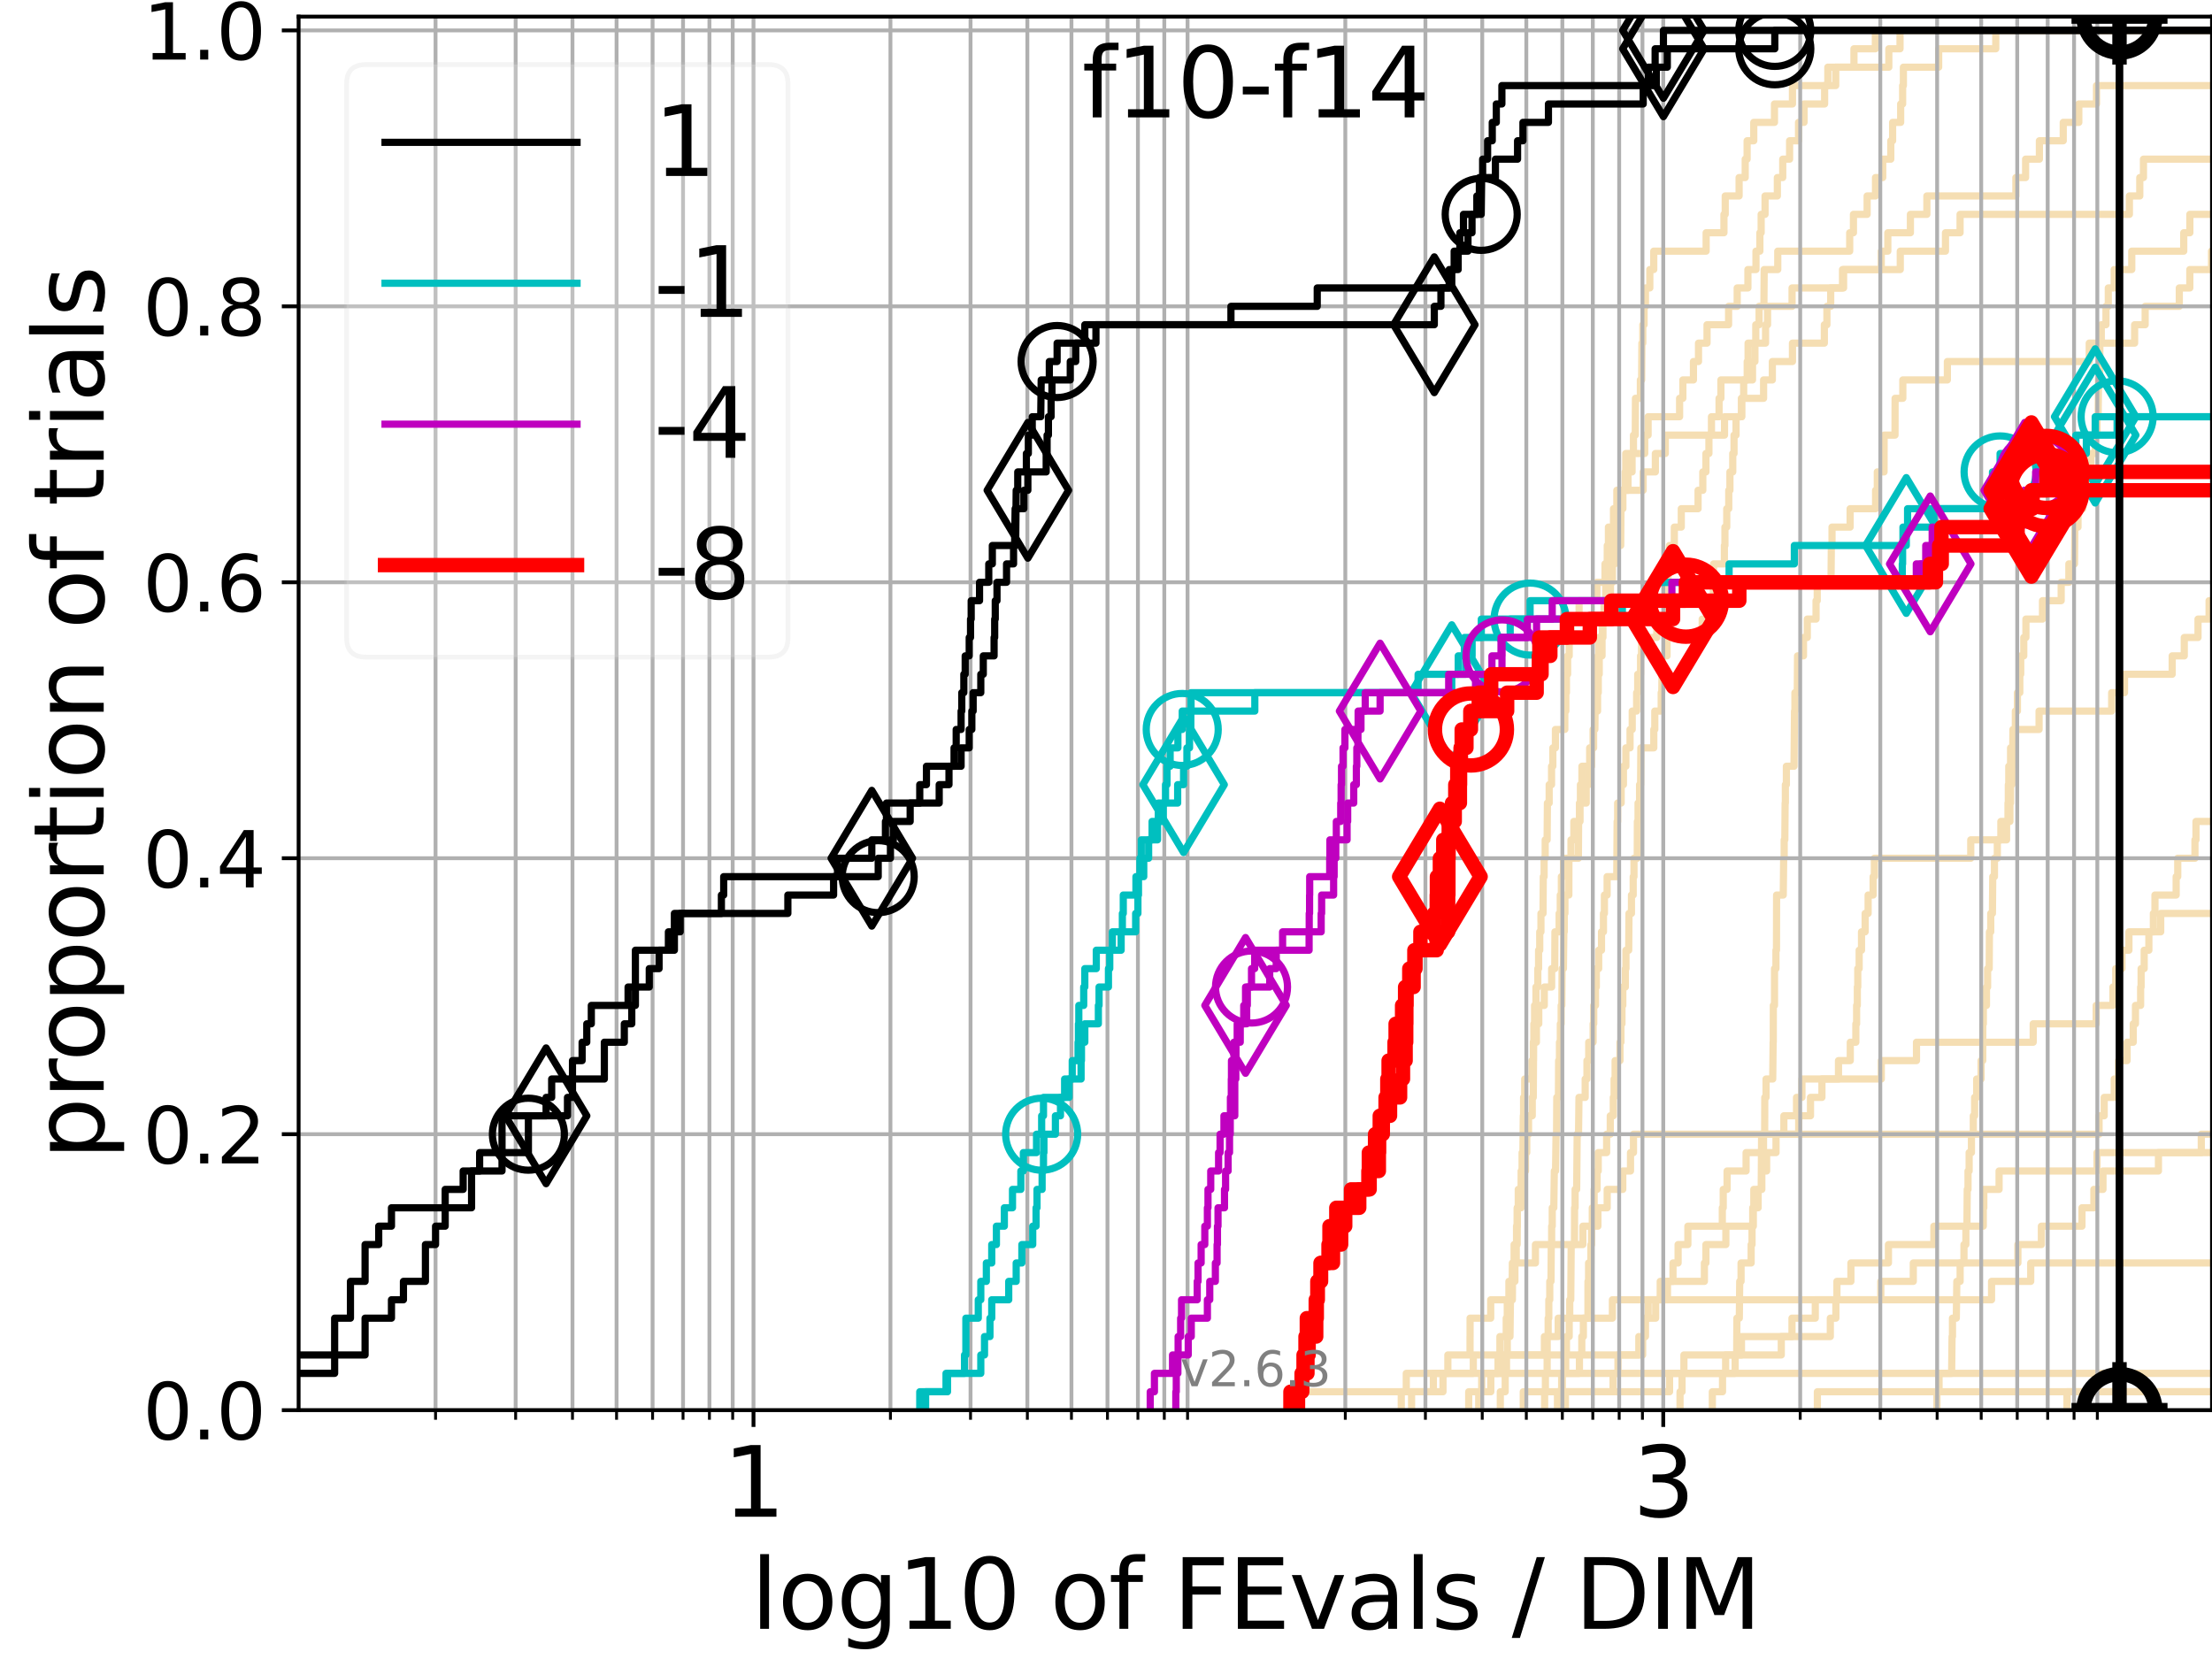 <?xml version="1.0" encoding="utf-8" standalone="no"?>
<!DOCTYPE svg PUBLIC "-//W3C//DTD SVG 1.1//EN"
  "http://www.w3.org/Graphics/SVG/1.1/DTD/svg11.dtd">
<svg height="345.6pt" version="1.1" viewBox="0 0 460.8 345.6" width="460.8pt" xmlns="http://www.w3.org/2000/svg" xmlns:xlink="http://www.w3.org/1999/xlink">
 <defs>
  <style type="text/css">*{stroke-linecap:butt;stroke-linejoin:round;}</style>
 </defs>
 <g id="figure_1">
  <g id="patch_1">
   <path d="M 0 345.6 
L 460.8 345.6 
L 460.8 0 
L 0 0 
z
" style="fill:#ffffff;"/>
  </g>
  <g id="axes_1">
   <g id="patch_2">
    <path d="M 62.208 293.76 
L 460.8 293.76 
L 460.8 3.456 
L 62.208 3.456 
z
" style="fill:#ffffff;"/>
   </g>
   <g id="line2d_1">
    <path clip-path="url(#pd2f0b4a5e0)" d="M 291.912 293.76 
L 291.912 289.928 
L 292.953 289.928 
L 292.953 286.095 
L 292.953 286.095 
L 292.953 286.095 
L 460.8 286.095 
" style="fill:none;stroke:#f5deb3;stroke-linecap:square;stroke-width:1.5;"/>
   </g>
   <g id="line2d_2"/>
   <g id="line2d_3">
    <path clip-path="url(#pd2f0b4a5e0)" d="M 349.982 293.76 
L 349.982 289.928 
L 350.399 289.928 
L 350.399 286.095 
L 350.79 286.095 
L 350.79 282.263 
L 362.777 282.263 
L 362.777 278.43 
L 381.29 278.43 
L 381.29 274.598 
L 382.445 274.598 
L 382.445 270.766 
L 382.664 270.766 
L 382.664 266.933 
L 385.578 266.933 
L 385.578 263.101 
L 393.396 263.101 
L 393.396 259.268 
L 402.863 259.268 
L 402.863 255.436 
L 413.153 255.436 
L 413.153 251.604 
L 413.263 251.604 
L 413.263 247.771 
L 416.445 247.771 
L 416.445 243.939 
L 436.846 243.939 
L 436.846 240.106 
L 436.846 240.106 
L 436.846 240.106 
L 460.8 240.106 
" style="fill:none;stroke:#f5deb3;stroke-linecap:square;stroke-width:1.5;"/>
   </g>
   <g id="line2d_4">
    <path clip-path="url(#pd2f0b4a5e0)" d="M 305.958 293.76 
L 305.958 289.928 
L 310.561 289.928 
L 310.561 286.095 
L 312.07 286.095 
L 312.07 282.263 
L 312.458 282.263 
L 312.458 278.43 
L 313.773 278.43 
L 313.773 274.598 
L 313.991 274.598 
L 313.991 270.766 
L 315.055 270.766 
L 315.055 266.933 
L 315.582 266.933 
L 315.582 263.101 
L 315.86 263.101 
L 315.86 259.268 
L 316.05 259.268 
L 316.085 251.604 
L 316.87 251.604 
L 316.929 243.939 
L 317.081 243.939 
L 317.081 240.106 
L 317.248 240.106 
L 317.332 232.442 
L 317.391 232.442 
L 317.391 228.609 
L 317.624 228.609 
L 317.624 224.777 
L 319.139 224.777 
L 319.139 220.944 
L 319.426 220.944 
L 319.426 217.112 
L 320.064 217.112 
L 320.064 213.28 
L 320.554 213.28 
L 320.554 209.447 
L 321.705 209.447 
L 321.705 205.615 
L 323.239 205.615 
L 323.239 201.782 
L 323.886 201.782 
L 323.921 194.118 
L 324.795 194.118 
L 324.795 190.285 
L 325.031 190.285 
L 325.031 186.453 
L 325.259 186.453 
L 325.259 182.621 
L 325.705 182.621 
L 325.705 178.788 
L 328.81 178.788 
L 328.855 171.123 
L 329.037 171.123 
L 329.037 167.291 
L 329.232 167.291 
L 329.232 163.459 
L 329.544 163.459 
L 329.544 159.626 
L 331.158 159.626 
L 331.158 155.794 
L 331.868 155.794 
L 331.868 151.961 
L 332.155 151.961 
L 332.155 148.129 
L 332.803 148.129 
L 332.803 144.297 
L 332.952 144.297 
L 332.952 140.464 
L 333.146 140.464 
L 333.146 136.632 
L 333.733 136.632 
L 333.733 132.799 
L 333.918 132.799 
L 333.918 128.967 
L 334.385 128.967 
L 334.385 125.135 
L 334.511 125.135 
L 334.511 121.302 
L 334.808 121.302 
L 334.824 113.637 
L 335.064 113.637 
L 335.064 109.805 
L 336.126 109.805 
L 336.126 105.973 
L 337.073 105.973 
L 337.073 102.14 
L 342.298 102.14 
L 342.298 98.308 
L 344.842 98.308 
L 344.842 94.475 
L 346.914 94.475 
L 346.914 90.643 
L 356.528 90.643 
L 356.528 86.811 
L 358.113 86.811 
L 358.113 82.978 
L 358.496 82.978 
L 358.496 79.146 
L 365.078 79.146 
L 365.078 75.313 
L 365.583 75.313 
L 365.583 71.481 
L 367.799 71.481 
L 367.799 67.649 
L 368.214 67.649 
L 368.214 63.816 
L 373.319 63.816 
L 373.319 59.984 
L 384.057 59.984 
L 384.057 56.151 
L 391.903 56.151 
L 391.903 52.319 
L 393.267 52.319 
L 393.267 48.487 
L 397.973 48.487 
L 397.973 44.654 
L 401.403 44.654 
L 401.403 40.822 
L 419.948 40.822 
L 419.948 36.989 
L 421.969 36.989 
L 421.969 33.157 
L 424.843 33.157 
L 424.843 29.325 
L 429.811 29.325 
L 429.811 25.492 
L 433.056 25.492 
L 433.056 21.66 
L 436.74 21.66 
L 436.74 17.827 
L 436.74 17.827 
L 460.8 17.827 
L 460.8 17.827 
" style="fill:none;stroke:#f5deb3;stroke-linecap:square;stroke-width:1.5;"/>
   </g>
   <g id="line2d_5"/>
   <g id="line2d_6"/>
   <g id="line2d_7">
    <path clip-path="url(#pd2f0b4a5e0)" d="M 324.452 293.76 
L 324.452 289.928 
L 325.321 289.928 
L 325.321 286.095 
L 326.173 286.095 
L 326.173 282.263 
L 326.321 282.263 
L 326.321 278.43 
L 326.895 278.43 
L 326.895 274.598 
L 327.007 274.598 
L 327.007 270.766 
L 327.218 270.766 
L 327.31 259.268 
L 327.993 259.268 
L 328.012 251.604 
L 328.122 251.604 
L 328.122 247.771 
L 328.448 247.771 
L 328.557 236.274 
L 328.836 236.274 
L 328.93 228.609 
L 330.221 228.609 
L 330.221 224.777 
L 330.592 224.777 
L 330.592 220.944 
L 330.96 220.944 
L 330.96 217.112 
L 331.874 217.112 
L 331.874 213.28 
L 332.003 213.28 
L 332.003 209.447 
L 332.37 209.447 
L 332.37 205.615 
L 332.544 205.615 
L 332.544 201.782 
L 333.037 201.782 
L 333.037 197.95 
L 333.621 197.95 
L 333.621 194.118 
L 334.03 194.118 
L 334.03 190.285 
L 334.23 190.285 
L 334.23 186.453 
L 334.791 186.453 
L 334.791 182.621 
L 336.798 182.621 
L 336.881 171.123 
L 336.99 171.123 
L 336.99 167.291 
L 337.719 167.291 
L 337.719 163.459 
L 338.19 163.459 
L 338.19 159.626 
L 338.701 159.626 
L 338.701 155.794 
L 339.567 155.794 
L 339.567 151.961 
L 340.022 151.961 
L 340.022 148.129 
L 340.941 148.129 
L 340.941 144.297 
L 341.166 144.297 
L 341.166 140.464 
L 341.757 140.464 
L 341.757 136.632 
L 341.964 136.632 
L 341.964 132.799 
L 345.141 132.799 
L 345.141 128.967 
L 346.959 128.967 
L 347.044 121.302 
L 347.48 121.302 
L 347.48 117.47 
L 347.768 117.47 
L 347.768 113.637 
L 348.793 113.637 
L 348.793 109.805 
L 350.242 109.805 
L 350.242 105.973 
L 353.74 105.973 
L 353.74 102.14 
L 354.725 102.14 
L 354.725 98.308 
L 355.377 98.308 
L 355.377 94.475 
L 355.999 94.475 
L 355.999 90.643 
L 359.251 90.643 
L 359.251 86.811 
L 362.772 86.811 
L 362.772 82.978 
L 367.388 82.978 
L 367.388 79.146 
L 369.211 79.146 
L 369.211 75.313 
L 373.402 75.313 
L 373.402 71.481 
L 380.045 71.481 
L 380.045 67.649 
L 380.579 67.649 
L 380.579 63.816 
L 381.368 63.816 
L 381.368 59.984 
L 383.828 59.984 
L 383.828 56.151 
L 395.862 56.151 
L 395.862 52.319 
L 405.278 52.319 
L 405.278 48.487 
L 408.319 48.487 
L 408.319 44.654 
L 443.592 44.654 
L 443.592 40.822 
L 445.755 40.822 
L 445.755 36.989 
L 446.523 36.989 
L 446.523 33.157 
L 461.8 33.157 
L 461.8 33.157 
" style="fill:none;stroke:#f5deb3;stroke-linecap:square;stroke-width:1.5;"/>
   </g>
   <g id="line2d_8"/>
   <g id="line2d_9">
    <path clip-path="url(#pd2f0b4a5e0)" d="M 321.772 293.76 
L 321.772 289.928 
L 321.937 289.928 
L 321.937 286.095 
L 322.294 286.095 
L 322.309 278.43 
L 322.509 278.43 
L 322.509 274.598 
L 322.648 274.598 
L 322.648 270.766 
L 322.846 270.766 
L 322.846 266.933 
L 323.101 266.933 
L 323.159 259.268 
L 323.239 259.268 
L 323.239 255.436 
L 323.362 255.436 
L 323.362 251.604 
L 323.686 251.604 
L 323.793 243.939 
L 324.049 243.939 
L 324.156 236.274 
L 324.262 236.274 
L 324.304 228.609 
L 324.648 228.609 
L 324.69 220.944 
L 324.865 220.944 
L 324.865 217.112 
L 325.045 217.112 
L 325.045 213.28 
L 325.218 213.28 
L 325.218 209.447 
L 325.363 209.447 
L 325.411 201.782 
L 325.691 201.782 
L 325.78 194.118 
L 325.862 194.118 
L 325.862 190.285 
L 326.004 190.285 
L 326.004 186.453 
L 326.822 186.453 
L 326.835 178.788 
L 327.264 178.788 
L 327.264 174.956 
L 327.864 174.956 
L 327.864 171.123 
L 329.138 171.123 
L 329.138 167.291 
L 330.441 167.291 
L 330.441 163.459 
L 330.948 163.459 
L 330.948 159.626 
L 331.55 159.626 
L 331.55 155.794 
L 331.98 155.794 
L 331.98 151.961 
L 332.231 151.961 
L 332.324 144.297 
L 332.59 144.297 
L 332.59 140.464 
L 332.86 140.464 
L 332.86 136.632 
L 333.049 136.632 
L 333.049 132.799 
L 333.812 132.799 
L 333.812 128.967 
L 334.146 128.967 
L 334.146 125.135 
L 335.491 125.135 
L 335.491 121.302 
L 335.903 121.302 
L 335.903 117.47 
L 336.389 117.47 
L 336.426 109.805 
L 336.589 109.805 
L 336.589 105.973 
L 336.818 105.973 
L 336.818 102.14 
L 338.541 102.14 
L 338.541 98.308 
L 338.676 98.308 
L 338.676 94.475 
L 342.625 94.475 
L 342.625 90.643 
L 343.329 90.643 
L 343.329 86.811 
L 349.891 86.811 
L 349.891 82.978 
L 350.571 82.978 
L 350.571 79.146 
L 352.777 79.146 
L 352.777 75.313 
L 353.83 75.313 
L 353.83 71.481 
L 355.605 71.481 
L 355.605 67.649 
L 360.096 67.649 
L 360.096 63.816 
L 361.89 63.816 
L 361.89 59.984 
L 364.121 59.984 
L 364.121 56.151 
L 365.8 56.151 
L 365.8 52.319 
L 366.613 52.319 
L 366.613 48.487 
L 366.882 48.487 
L 366.882 44.654 
L 367.694 44.654 
L 367.694 40.822 
L 370.257 40.822 
L 370.257 36.989 
L 371.374 36.989 
L 371.374 33.157 
L 372.805 33.157 
L 372.805 29.325 
L 374.669 29.325 
L 374.669 25.492 
L 375.815 25.492 
L 375.815 21.66 
L 380.102 21.66 
L 380.102 17.827 
L 380.771 17.827 
L 380.771 13.995 
L 393.477 13.995 
L 393.477 10.163 
L 395.809 10.163 
L 395.809 6.33 
L 395.809 6.33 
L 460.8 6.33 
L 460.8 6.33 
" style="fill:none;stroke:#f5deb3;stroke-linecap:square;stroke-width:1.5;"/>
   </g>
   <g id="line2d_10"/>
   <g id="line2d_11">
    <path clip-path="url(#pd2f0b4a5e0)" style="fill:none;stroke:#f5deb3;stroke-linecap:square;stroke-width:1.5;"/>
   </g>
   <g id="line2d_12">
    <path clip-path="url(#pd2f0b4a5e0)" d="M 270.683 293.76 
L 270.683 289.928 
L 300.6 289.928 
L 300.6 286.095 
L 306.917 286.095 
L 306.917 282.263 
L 321.727 282.263 
L 321.727 278.43 
L 324.599 278.43 
L 324.599 274.598 
L 335.892 274.598 
L 335.892 270.766 
L 414.877 270.766 
L 414.877 266.933 
L 423.036 266.933 
L 423.036 263.101 
L 461.8 263.101 
" style="fill:none;stroke:#f5deb3;stroke-linecap:square;stroke-width:1.5;"/>
   </g>
   <g id="line2d_13"/>
   <g id="line2d_14">
    <path clip-path="url(#pd2f0b4a5e0)" d="M 430.587 293.76 
L 430.587 289.928 
L 430.587 289.928 
L 430.587 289.928 
L 460.8 289.928 
" style="fill:none;stroke:#f5deb3;stroke-linecap:square;stroke-width:1.5;"/>
   </g>
   <g id="line2d_15"/>
   <g id="line2d_16">
    <path clip-path="url(#pd2f0b4a5e0)" style="fill:none;stroke:#f5deb3;stroke-linecap:square;stroke-width:1.5;"/>
   </g>
   <g id="line2d_17">
    <path clip-path="url(#pd2f0b4a5e0)" d="M 403.502 293.76 
L 403.502 289.928 
L 403.94 289.928 
L 403.94 286.095 
L 406.561 286.095 
L 406.648 278.43 
L 406.736 278.43 
L 406.736 274.598 
L 407.534 274.598 
L 407.644 266.933 
L 408.331 266.933 
L 408.331 263.101 
L 409.132 263.101 
L 409.132 259.268 
L 409.527 259.268 
L 409.527 255.436 
L 409.746 255.436 
L 409.812 247.771 
L 409.976 247.771 
L 409.976 243.939 
L 410.208 243.939 
L 410.208 240.106 
L 410.688 240.106 
L 410.688 236.274 
L 411.076 236.274 
L 411.076 232.442 
L 411.35 232.442 
L 411.35 228.609 
L 411.776 228.609 
L 411.776 224.777 
L 412.693 224.777 
L 412.693 220.944 
L 413.041 220.944 
L 413.055 213.28 
L 413.167 213.28 
L 413.167 209.447 
L 413.816 209.447 
L 413.816 205.615 
L 414.054 205.615 
L 414.054 201.782 
L 414.386 201.782 
L 414.434 194.118 
L 414.709 194.118 
L 414.709 190.285 
L 415.06 190.285 
L 415.125 182.621 
L 415.481 182.621 
L 415.481 178.788 
L 416.079 178.788 
L 416.079 174.956 
L 416.816 174.956 
L 416.816 171.123 
L 418.707 171.123 
L 418.707 167.291 
L 418.83 167.291 
L 418.83 163.459 
L 419.114 163.459 
L 419.114 159.626 
L 419.255 159.626 
L 419.331 151.961 
L 419.835 151.961 
L 419.835 148.129 
L 420.266 148.129 
L 420.266 144.297 
L 420.762 144.297 
L 420.762 140.464 
L 420.954 140.464 
L 420.954 136.632 
L 421.59 136.632 
L 421.59 132.799 
L 422.036 132.799 
L 422.036 128.967 
L 425.492 128.967 
L 425.492 125.135 
L 429.382 125.135 
L 429.382 121.302 
L 430.982 121.302 
L 430.982 117.47 
L 432.163 117.47 
L 432.232 109.805 
L 432.89 109.805 
L 432.89 105.973 
L 433.895 105.973 
L 433.895 102.14 
L 435.067 102.14 
L 435.067 98.308 
L 435.585 98.308 
L 435.585 94.475 
L 436.501 94.475 
L 436.501 90.643 
L 436.853 90.643 
L 436.853 86.811 
L 437.075 86.811 
L 437.167 79.146 
L 437.399 79.146 
L 437.44 71.481 
L 437.738 71.481 
L 437.738 67.649 
L 438.713 67.649 
L 438.713 63.816 
L 439.196 63.816 
L 439.196 59.984 
L 440.428 59.984 
L 440.428 56.151 
L 444.085 56.151 
L 444.085 52.319 
L 454.914 52.319 
L 454.914 48.487 
L 456.186 48.487 
L 456.186 44.654 
L 461.8 44.654 
L 461.8 44.654 
" style="fill:none;stroke:#f5deb3;stroke-linecap:square;stroke-width:1.5;"/>
   </g>
   <g id="line2d_18">
    <path clip-path="url(#pd2f0b4a5e0)" d="M 294.057 293.76 
L 294.057 289.928 
L 298.594 289.928 
L 298.594 286.095 
L 301.616 286.095 
L 301.616 282.263 
L 306.233 282.263 
L 306.233 278.43 
L 306.244 278.43 
L 306.244 274.598 
L 310.541 274.598 
L 310.541 270.766 
L 314.334 270.766 
L 314.334 266.933 
L 315.197 266.933 
L 315.197 263.101 
L 319.86 263.101 
L 319.86 259.268 
L 329.736 259.268 
L 329.736 255.436 
L 332.872 255.436 
L 332.872 251.604 
L 334.808 251.604 
L 334.808 247.771 
L 338.054 247.771 
L 338.054 243.939 
L 339.664 243.939 
L 339.664 240.106 
L 340.286 240.106 
L 340.286 236.274 
L 374.704 236.274 
L 374.704 232.442 
L 377.16 232.442 
L 377.16 228.609 
L 379.541 228.609 
L 379.541 224.777 
L 382.991 224.777 
L 382.991 220.944 
L 385.447 220.944 
L 385.447 217.112 
L 386.607 217.112 
L 386.607 213.28 
L 386.765 213.28 
L 386.765 209.447 
L 386.915 209.447 
L 386.915 205.615 
L 387.007 205.615 
L 387.007 201.782 
L 387.295 201.782 
L 387.295 197.95 
L 387.789 197.95 
L 387.789 194.118 
L 388.545 194.118 
L 388.545 190.285 
L 389.165 190.285 
L 389.165 186.453 
L 390.207 186.453 
L 390.207 182.621 
L 390.469 182.621 
L 390.469 178.788 
L 410.544 178.788 
L 410.544 174.956 
L 418.009 174.956 
L 418.009 171.123 
L 418.301 171.123 
L 418.301 167.291 
L 418.372 167.291 
L 418.372 163.459 
L 418.463 163.459 
L 418.463 159.626 
L 418.838 159.626 
L 418.838 155.794 
L 419.807 155.794 
L 419.807 151.961 
L 424.776 151.961 
L 424.776 148.129 
L 439.899 148.129 
L 439.899 144.297 
L 442.573 144.297 
L 442.573 140.464 
L 452.506 140.464 
L 452.506 136.632 
L 455.025 136.632 
L 455.025 132.799 
L 457.886 132.799 
L 457.886 128.967 
L 460.195 128.967 
L 460.195 125.135 
L 461.8 125.135 
" style="fill:none;stroke:#f5deb3;stroke-linecap:square;stroke-width:1.5;"/>
   </g>
   <g id="line2d_19"/>
   <g id="line2d_20">
    <path clip-path="url(#pd2f0b4a5e0)" d="M 326.099 293.76 
L 326.099 289.928 
L 347.8 289.928 
L 347.8 286.095 
L 361.463 286.095 
L 361.463 282.263 
L 371.076 282.263 
L 371.076 278.43 
L 373.304 278.43 
L 373.304 274.598 
L 378.158 274.598 
L 378.158 270.766 
L 391.806 270.766 
L 391.806 266.933 
L 398.573 266.933 
L 398.573 263.101 
L 420.364 263.101 
L 420.364 259.268 
L 425.257 259.268 
L 425.257 255.436 
L 433.712 255.436 
L 433.712 251.604 
L 436.193 251.604 
L 436.193 247.771 
L 438.089 247.771 
L 438.089 243.939 
L 449.645 243.939 
L 449.645 240.106 
L 458.569 240.106 
L 458.569 236.274 
L 458.569 236.274 
L 458.569 236.274 
L 460.8 236.274 
" style="fill:none;stroke:#f5deb3;stroke-linecap:square;stroke-width:1.5;"/>
   </g>
   <g id="line2d_21"/>
   <g id="line2d_22">
    <path clip-path="url(#pd2f0b4a5e0)" d="M 308.042 293.76 
L 308.042 289.928 
L 308.666 289.928 
L 308.666 286.095 
L 313.379 286.095 
L 313.379 282.263 
L 341.395 282.263 
L 341.395 278.43 
L 342.747 278.43 
L 342.747 274.598 
L 343.342 274.598 
L 343.342 270.766 
L 347.363 270.766 
L 347.363 266.933 
L 355.058 266.933 
L 355.058 263.101 
L 355.374 263.101 
L 355.374 259.268 
L 359.531 259.268 
L 359.531 255.436 
L 365.25 255.436 
L 365.25 251.604 
L 366.248 251.604 
L 366.248 247.771 
L 367.022 247.771 
L 367.022 243.939 
L 368.022 243.939 
L 368.022 240.106 
L 369.979 240.106 
L 369.979 236.274 
L 371.611 236.274 
L 371.611 232.442 
L 374.249 232.442 
L 374.249 228.609 
L 375.376 228.609 
L 375.376 224.777 
L 391.909 224.777 
L 391.909 220.944 
L 399.24 220.944 
L 399.24 217.112 
L 423.554 217.112 
L 423.554 213.28 
L 436.672 213.28 
L 436.672 209.447 
L 440.164 209.447 
L 440.164 205.615 
L 440.75 205.615 
L 440.75 201.782 
L 442.043 201.782 
L 442.043 197.95 
L 443.494 197.95 
L 443.494 194.118 
L 450.115 194.118 
L 450.115 190.285 
L 461.8 190.285 
" style="fill:none;stroke:#f5deb3;stroke-linecap:square;stroke-width:1.5;"/>
   </g>
   <g id="line2d_23">
    <path clip-path="url(#pd2f0b4a5e0)" style="fill:none;stroke:#f5deb3;stroke-linecap:square;stroke-width:1.5;"/>
   </g>
   <g id="line2d_24">
    <path clip-path="url(#pd2f0b4a5e0)" d="M 324.613 293.76 
L 324.613 289.928 
L 325.459 289.928 
L 325.459 286.095 
L 329.025 286.095 
L 329.025 282.263 
L 329.519 282.263 
L 329.519 278.43 
L 329.847 278.43 
L 329.847 274.598 
L 330.798 274.598 
L 330.804 266.933 
L 330.93 266.933 
L 330.93 263.101 
L 331.414 263.101 
L 331.414 259.268 
L 331.556 259.268 
L 331.556 255.436 
L 331.704 255.436 
L 331.704 251.604 
L 332.085 251.604 
L 332.085 247.771 
L 332.705 247.771 
L 332.705 243.939 
L 332.94 243.939 
L 332.94 240.106 
L 334.693 240.106 
L 334.693 236.274 
L 335.448 236.274 
L 335.448 232.442 
L 336.078 232.442 
L 336.078 228.609 
L 336.247 228.609 
L 336.247 224.777 
L 336.458 224.777 
L 336.458 220.944 
L 337.474 220.944 
L 337.474 217.112 
L 337.674 217.112 
L 337.674 213.28 
L 337.887 213.28 
L 337.887 209.447 
L 338.059 209.447 
L 338.059 205.615 
L 338.591 205.615 
L 338.591 201.782 
L 338.716 201.782 
L 338.716 197.95 
L 339.288 197.95 
L 339.347 190.285 
L 339.863 190.285 
L 339.863 186.453 
L 340.224 186.453 
L 340.224 182.621 
L 340.391 182.621 
L 340.391 178.788 
L 341.068 178.788 
L 341.096 171.123 
L 341.237 171.123 
L 341.237 167.291 
L 341.553 167.291 
L 341.553 163.459 
L 341.766 163.459 
L 341.817 155.794 
L 344.516 155.794 
L 344.516 151.961 
L 344.722 151.961 
L 344.722 148.129 
L 346.058 148.129 
L 346.058 144.297 
L 346.178 144.297 
L 346.265 136.632 
L 347.275 136.632 
L 347.275 132.799 
L 354.601 132.799 
L 354.601 128.967 
L 356.185 128.967 
L 356.185 125.135 
L 356.897 125.135 
L 356.971 117.47 
L 359.218 117.47 
L 359.218 113.637 
L 359.335 113.637 
L 359.335 109.805 
L 359.713 109.805 
L 359.713 105.973 
L 360.129 105.973 
L 360.129 102.14 
L 360.376 102.14 
L 360.376 98.308 
L 360.962 98.308 
L 360.962 94.475 
L 361.231 94.475 
L 361.231 90.643 
L 361.651 90.643 
L 361.651 86.811 
L 362.847 86.811 
L 362.847 82.978 
L 363.24 82.978 
L 363.24 79.146 
L 363.976 79.146 
L 363.976 75.313 
L 364.159 75.313 
L 364.159 71.481 
L 365.761 71.481 
L 365.761 67.649 
L 366.451 67.649 
L 366.451 63.816 
L 367.452 63.816 
L 367.514 56.151 
L 370.34 56.151 
L 370.34 52.319 
L 385.325 52.319 
L 385.325 48.487 
L 386.106 48.487 
L 386.106 44.654 
L 388.956 44.654 
L 388.956 40.822 
L 390.702 40.822 
L 390.702 36.989 
L 392.209 36.989 
L 392.209 33.157 
L 393.888 33.157 
L 393.888 29.325 
L 394.267 29.325 
L 394.267 25.492 
L 395.942 25.492 
L 395.942 21.66 
L 396.355 21.66 
L 396.355 17.827 
L 396.512 17.827 
L 396.512 13.995 
L 403.861 13.995 
L 403.861 10.163 
L 415.754 10.163 
L 415.754 6.33 
L 415.754 6.33 
L 460.8 6.33 
L 460.8 6.33 
" style="fill:none;stroke:#f5deb3;stroke-linecap:square;stroke-width:1.5;"/>
   </g>
   <g id="line2d_25"/>
   <g id="line2d_26">
    <path clip-path="url(#pd2f0b4a5e0)" d="M 356.712 293.76 
L 356.712 289.928 
L 358.832 289.928 
L 358.832 286.095 
L 359.48 286.095 
L 359.48 282.263 
L 361.785 282.263 
L 361.825 274.598 
L 362.332 274.598 
L 362.416 266.933 
L 362.694 266.933 
L 362.694 263.101 
L 364.796 263.101 
L 364.796 259.268 
L 364.983 259.268 
L 364.983 255.436 
L 365.125 255.436 
L 365.125 251.604 
L 365.352 251.604 
L 365.352 247.771 
L 366.894 247.771 
L 366.974 236.274 
L 367.615 236.274 
L 367.637 228.609 
L 367.902 228.609 
L 367.902 224.777 
L 369.29 224.777 
L 369.375 217.112 
L 369.405 217.112 
L 369.419 209.447 
L 369.662 209.447 
L 369.669 201.782 
L 369.96 201.782 
L 369.96 197.95 
L 370.072 197.95 
L 370.097 186.453 
L 371.484 186.453 
L 371.573 178.788 
L 371.678 178.788 
L 371.678 174.956 
L 371.81 174.956 
L 371.874 167.291 
L 371.925 167.291 
L 371.925 163.459 
L 372.135 163.459 
L 372.135 159.626 
L 373.724 159.626 
L 373.828 148.129 
L 373.915 148.129 
L 373.915 144.297 
L 374.404 144.297 
L 374.463 136.632 
L 375.699 136.632 
L 375.699 132.799 
L 376.493 132.799 
L 376.493 128.967 
L 378.316 128.967 
L 378.316 125.135 
L 378.564 125.135 
L 378.564 121.302 
L 381.434 121.302 
L 381.503 113.637 
L 381.643 113.637 
L 381.643 109.805 
L 385.417 109.805 
L 385.417 105.973 
L 390.721 105.973 
L 390.721 102.14 
L 391.077 102.14 
L 391.077 98.308 
L 392.483 98.308 
L 392.498 90.643 
L 394.767 90.643 
L 394.783 82.978 
L 396.393 82.978 
L 396.393 79.146 
L 405.674 79.146 
L 405.674 75.313 
L 435.225 75.313 
L 435.225 71.481 
L 444.681 71.481 
L 444.681 67.649 
L 446.876 67.649 
L 446.876 63.816 
L 453.986 63.816 
L 453.986 59.984 
L 456.178 59.984 
L 456.178 56.151 
L 460.699 56.151 
L 460.699 52.319 
L 461.8 52.319 
L 461.8 52.319 
" style="fill:none;stroke:#f5deb3;stroke-linecap:square;stroke-width:1.5;"/>
   </g>
   <g id="line2d_27">
    <path clip-path="url(#pd2f0b4a5e0)" d="M 317.324 293.76 
L 317.324 289.928 
L 336.03 289.928 
L 336.03 286.095 
L 337.052 286.095 
L 337.052 282.263 
L 342.193 282.263 
L 342.193 278.43 
L 342.724 278.43 
L 342.724 274.598 
L 344.907 274.598 
L 344.907 270.766 
L 345.854 270.766 
L 345.854 266.933 
L 348.516 266.933 
L 348.516 263.101 
L 349.579 263.101 
L 349.579 259.268 
L 351.616 259.268 
L 351.616 255.436 
L 358.79 255.436 
L 358.79 251.604 
L 358.982 251.604 
L 358.982 247.771 
L 359.785 247.771 
L 359.785 243.939 
L 363.744 243.939 
L 363.744 240.106 
L 367.373 240.106 
L 367.373 236.274 
L 437.268 236.274 
L 437.268 232.442 
L 438.343 232.442 
L 438.343 228.609 
L 440.431 228.609 
L 440.431 224.777 
L 441.327 224.777 
L 441.327 220.944 
L 443.115 220.944 
L 443.115 217.112 
L 444.396 217.112 
L 444.396 213.28 
L 444.857 213.28 
L 444.857 209.447 
L 445.931 209.447 
L 445.931 205.615 
L 446.031 205.615 
L 446.031 201.782 
L 446.675 201.782 
L 446.675 197.95 
L 447.65 197.95 
L 447.65 194.118 
L 448.587 194.118 
L 448.587 190.285 
L 448.917 190.285 
L 448.917 186.453 
L 453.335 186.453 
L 453.335 182.621 
L 453.663 182.621 
L 453.663 178.788 
L 457.249 178.788 
L 457.249 174.956 
L 457.464 174.956 
L 457.464 171.123 
L 461.8 171.123 
" style="fill:none;stroke:#f5deb3;stroke-linecap:square;stroke-width:1.5;"/>
   </g>
   <g id="line2d_28">
    <path clip-path="url(#pd2f0b4a5e0)" d="M 312.542 293.76 
L 312.542 289.928 
L 313.562 289.928 
L 313.562 286.095 
L 313.836 286.095 
L 313.836 282.263 
L 313.991 282.263 
L 313.991 278.43 
L 314.558 278.43 
L 314.656 270.766 
L 314.994 270.766 
L 315.055 263.101 
L 315.416 263.101 
L 315.416 259.268 
L 315.921 259.268 
L 315.921 255.436 
L 316.076 255.436 
L 316.076 251.604 
L 316.282 251.604 
L 316.282 247.771 
L 316.921 247.771 
L 316.921 243.939 
L 317.789 243.939 
L 317.789 240.106 
L 318.053 240.106 
L 318.053 236.274 
L 318.421 236.274 
L 318.421 232.442 
L 319.195 232.442 
L 319.195 228.609 
L 319.41 228.609 
L 319.481 217.112 
L 319.529 217.112 
L 319.529 213.28 
L 319.679 213.28 
L 319.679 209.447 
L 319.97 209.447 
L 319.97 205.615 
L 320.353 205.615 
L 320.353 201.782 
L 320.515 201.782 
L 320.515 197.95 
L 320.755 197.95 
L 320.755 194.118 
L 321.008 194.118 
L 321.008 190.285 
L 321.441 190.285 
L 321.494 182.621 
L 321.667 182.621 
L 321.667 178.788 
L 321.892 178.788 
L 321.892 174.956 
L 322.294 174.956 
L 322.354 167.291 
L 322.722 167.291 
L 322.722 163.459 
L 323.217 163.459 
L 323.217 159.626 
L 323.485 159.626 
L 323.485 155.794 
L 324.021 155.794 
L 324.021 151.961 
L 325.977 151.961 
L 325.977 148.129 
L 326.193 148.129 
L 326.193 144.297 
L 326.321 144.297 
L 326.321 140.464 
L 326.562 140.464 
L 326.562 136.632 
L 326.895 136.632 
L 326.895 132.799 
L 327.316 132.799 
L 327.316 128.967 
L 328.956 128.967 
L 328.956 125.135 
L 332.665 125.135 
L 332.665 121.302 
L 334.351 121.302 
L 334.351 117.47 
L 335.796 117.47 
L 335.796 113.637 
L 337.623 113.637 
L 337.679 105.973 
L 338.074 105.973 
L 338.074 102.14 
L 339.146 102.14 
L 339.146 98.308 
L 339.993 98.308 
L 339.993 94.475 
L 340.281 94.475 
L 340.281 90.643 
L 340.657 90.643 
L 340.695 82.978 
L 341.72 82.978 
L 341.72 79.146 
L 341.987 79.146 
L 342.038 71.481 
L 342.225 71.481 
L 342.225 67.649 
L 342.494 67.649 
L 342.494 63.816 
L 342.778 63.816 
L 342.778 59.984 
L 343.687 59.984 
L 343.687 56.151 
L 344.507 56.151 
L 344.507 52.319 
L 355.42 52.319 
L 355.42 48.487 
L 359.13 48.487 
L 359.13 44.654 
L 359.396 44.654 
L 359.396 40.822 
L 362.287 40.822 
L 362.287 36.989 
L 363.557 36.989 
L 363.557 33.157 
L 363.957 33.157 
L 363.957 29.325 
L 365.341 29.325 
L 365.341 25.492 
L 369.657 25.492 
L 369.657 21.66 
L 373.402 21.66 
L 373.402 17.827 
L 382.419 17.827 
L 382.419 13.995 
L 386.214 13.995 
L 386.214 10.163 
L 390.672 10.163 
L 390.672 6.33 
L 390.672 6.33 
L 460.8 6.33 
L 460.8 6.33 
" style="fill:none;stroke:#f5deb3;stroke-linecap:square;stroke-width:1.5;"/>
   </g>
   <g id="line2d_29">
    <path clip-path="url(#pd2f0b4a5e0)" d="M 378.592 293.76 
L 378.592 289.928 
L 378.592 289.928 
L 378.592 289.928 
L 460.8 289.928 
" style="fill:none;stroke:#f5deb3;stroke-linecap:square;stroke-width:1.5;"/>
   </g>
   <g id="line2d_30"/>
   <g id="matplotlib.axis_1">
    <g id="xtick_1">
     <g id="line2d_31">
      <path clip-path="url(#pd2f0b4a5e0)" d="M 156.968 293.76 
L 156.968 3.456 
" style="fill:none;stroke:#b0b0b0;stroke-linecap:square;stroke-width:0.8;"/>
     </g>
     <g id="line2d_32">
      <defs>
       <path d="M 0 0 
L 0 3.5 
" id="m49c8cbfaaa" style="stroke:#000000;stroke-width:0.8;"/>
      </defs>
      <g>
       <use style="stroke:#000000;stroke-width:0.8;" x="156.968" xlink:href="#m49c8cbfaaa" y="293.76"/>
      </g>
     </g>
     <g id="text_1">
      <!-- 1 -->
      <g transform="translate(150.606 315.957)scale(0.2 -0.2)">
       <defs>
        <path d="M 794 531 
L 1825 531 
L 1825 4091 
L 703 3866 
L 703 4441 
L 1819 4666 
L 2450 4666 
L 2450 531 
L 3481 531 
L 3481 0 
L 794 0 
L 794 531 
z
" id="DejaVuSans-31" transform="scale(0.016)"/>
       </defs>
       <use xlink:href="#DejaVuSans-31"/>
      </g>
     </g>
    </g>
    <g id="xtick_2">
     <g id="line2d_33">
      <path clip-path="url(#pd2f0b4a5e0)" d="M 346.488 293.76 
L 346.488 3.456 
" style="fill:none;stroke:#b0b0b0;stroke-linecap:square;stroke-width:0.8;"/>
     </g>
     <g id="line2d_34">
      <g>
       <use style="stroke:#000000;stroke-width:0.8;" x="346.488" xlink:href="#m49c8cbfaaa" y="293.76"/>
      </g>
     </g>
     <g id="text_2">
      <!-- 3 -->
      <g transform="translate(340.126 315.957)scale(0.2 -0.2)">
       <defs>
        <path d="M 2597 2516 
Q 3050 2419 3304 2112 
Q 3559 1806 3559 1356 
Q 3559 666 3084 287 
Q 2609 -91 1734 -91 
Q 1441 -91 1130 -33 
Q 819 25 488 141 
L 488 750 
Q 750 597 1062 519 
Q 1375 441 1716 441 
Q 2309 441 2620 675 
Q 2931 909 2931 1356 
Q 2931 1769 2642 2001 
Q 2353 2234 1838 2234 
L 1294 2234 
L 1294 2753 
L 1863 2753 
Q 2328 2753 2575 2939 
Q 2822 3125 2822 3475 
Q 2822 3834 2567 4026 
Q 2313 4219 1838 4219 
Q 1578 4219 1281 4162 
Q 984 4106 628 3988 
L 628 4550 
Q 988 4650 1302 4700 
Q 1616 4750 1894 4750 
Q 2613 4750 3031 4423 
Q 3450 4097 3450 3541 
Q 3450 3153 3228 2886 
Q 3006 2619 2597 2516 
z
" id="DejaVuSans-33" transform="scale(0.016)"/>
       </defs>
       <use xlink:href="#DejaVuSans-33"/>
      </g>
     </g>
    </g>
    <g id="xtick_3">
     <g id="line2d_35">
      <path clip-path="url(#pd2f0b4a5e0)" d="M 90.734 293.76 
L 90.734 3.456 
" style="fill:none;stroke:#b0b0b0;stroke-linecap:square;stroke-width:0.8;"/>
     </g>
     <g id="line2d_36">
      <defs>
       <path d="M 0 0 
L 0 2 
" id="mf3e1a3cb10" style="stroke:#000000;stroke-width:0.6;"/>
      </defs>
      <g>
       <use style="stroke:#000000;stroke-width:0.6;" x="90.734" xlink:href="#mf3e1a3cb10" y="293.76"/>
      </g>
     </g>
    </g>
    <g id="xtick_4">
     <g id="line2d_37">
      <path clip-path="url(#pd2f0b4a5e0)" d="M 107.42 293.76 
L 107.42 3.456 
" style="fill:none;stroke:#b0b0b0;stroke-linecap:square;stroke-width:0.8;"/>
     </g>
     <g id="line2d_38">
      <g>
       <use style="stroke:#000000;stroke-width:0.6;" x="107.42" xlink:href="#mf3e1a3cb10" y="293.76"/>
      </g>
     </g>
    </g>
    <g id="xtick_5">
     <g id="line2d_39">
      <path clip-path="url(#pd2f0b4a5e0)" d="M 119.259 293.76 
L 119.259 3.456 
" style="fill:none;stroke:#b0b0b0;stroke-linecap:square;stroke-width:0.8;"/>
     </g>
     <g id="line2d_40">
      <g>
       <use style="stroke:#000000;stroke-width:0.6;" x="119.259" xlink:href="#mf3e1a3cb10" y="293.76"/>
      </g>
     </g>
    </g>
    <g id="xtick_6">
     <g id="line2d_41">
      <path clip-path="url(#pd2f0b4a5e0)" d="M 128.442 293.76 
L 128.442 3.456 
" style="fill:none;stroke:#b0b0b0;stroke-linecap:square;stroke-width:0.8;"/>
     </g>
     <g id="line2d_42">
      <g>
       <use style="stroke:#000000;stroke-width:0.6;" x="128.442" xlink:href="#mf3e1a3cb10" y="293.76"/>
      </g>
     </g>
    </g>
    <g id="xtick_7">
     <g id="line2d_43">
      <path clip-path="url(#pd2f0b4a5e0)" d="M 135.946 293.76 
L 135.946 3.456 
" style="fill:none;stroke:#b0b0b0;stroke-linecap:square;stroke-width:0.8;"/>
     </g>
     <g id="line2d_44">
      <g>
       <use style="stroke:#000000;stroke-width:0.6;" x="135.946" xlink:href="#mf3e1a3cb10" y="293.76"/>
      </g>
     </g>
    </g>
    <g id="xtick_8">
     <g id="line2d_45">
      <path clip-path="url(#pd2f0b4a5e0)" d="M 142.29 293.76 
L 142.29 3.456 
" style="fill:none;stroke:#b0b0b0;stroke-linecap:square;stroke-width:0.8;"/>
     </g>
     <g id="line2d_46">
      <g>
       <use style="stroke:#000000;stroke-width:0.6;" x="142.29" xlink:href="#mf3e1a3cb10" y="293.76"/>
      </g>
     </g>
    </g>
    <g id="xtick_9">
     <g id="line2d_47">
      <path clip-path="url(#pd2f0b4a5e0)" d="M 147.785 293.76 
L 147.785 3.456 
" style="fill:none;stroke:#b0b0b0;stroke-linecap:square;stroke-width:0.8;"/>
     </g>
     <g id="line2d_48">
      <g>
       <use style="stroke:#000000;stroke-width:0.6;" x="147.785" xlink:href="#mf3e1a3cb10" y="293.76"/>
      </g>
     </g>
    </g>
    <g id="xtick_10">
     <g id="line2d_49">
      <path clip-path="url(#pd2f0b4a5e0)" d="M 152.632 293.76 
L 152.632 3.456 
" style="fill:none;stroke:#b0b0b0;stroke-linecap:square;stroke-width:0.8;"/>
     </g>
     <g id="line2d_50">
      <g>
       <use style="stroke:#000000;stroke-width:0.6;" x="152.632" xlink:href="#mf3e1a3cb10" y="293.76"/>
      </g>
     </g>
    </g>
    <g id="xtick_11">
     <g id="line2d_51">
      <path clip-path="url(#pd2f0b4a5e0)" d="M 185.494 293.76 
L 185.494 3.456 
" style="fill:none;stroke:#b0b0b0;stroke-linecap:square;stroke-width:0.8;"/>
     </g>
     <g id="line2d_52">
      <g>
       <use style="stroke:#000000;stroke-width:0.6;" x="185.494" xlink:href="#mf3e1a3cb10" y="293.76"/>
      </g>
     </g>
    </g>
    <g id="xtick_12">
     <g id="line2d_53">
      <path clip-path="url(#pd2f0b4a5e0)" d="M 202.18 293.76 
L 202.18 3.456 
" style="fill:none;stroke:#b0b0b0;stroke-linecap:square;stroke-width:0.8;"/>
     </g>
     <g id="line2d_54">
      <g>
       <use style="stroke:#000000;stroke-width:0.6;" x="202.18" xlink:href="#mf3e1a3cb10" y="293.76"/>
      </g>
     </g>
    </g>
    <g id="xtick_13">
     <g id="line2d_55">
      <path clip-path="url(#pd2f0b4a5e0)" d="M 214.019 293.76 
L 214.019 3.456 
" style="fill:none;stroke:#b0b0b0;stroke-linecap:square;stroke-width:0.8;"/>
     </g>
     <g id="line2d_56">
      <g>
       <use style="stroke:#000000;stroke-width:0.6;" x="214.019" xlink:href="#mf3e1a3cb10" y="293.76"/>
      </g>
     </g>
    </g>
    <g id="xtick_14">
     <g id="line2d_57">
      <path clip-path="url(#pd2f0b4a5e0)" d="M 223.202 293.76 
L 223.202 3.456 
" style="fill:none;stroke:#b0b0b0;stroke-linecap:square;stroke-width:0.8;"/>
     </g>
     <g id="line2d_58">
      <g>
       <use style="stroke:#000000;stroke-width:0.6;" x="223.202" xlink:href="#mf3e1a3cb10" y="293.76"/>
      </g>
     </g>
    </g>
    <g id="xtick_15">
     <g id="line2d_59">
      <path clip-path="url(#pd2f0b4a5e0)" d="M 230.706 293.76 
L 230.706 3.456 
" style="fill:none;stroke:#b0b0b0;stroke-linecap:square;stroke-width:0.8;"/>
     </g>
     <g id="line2d_60">
      <g>
       <use style="stroke:#000000;stroke-width:0.6;" x="230.706" xlink:href="#mf3e1a3cb10" y="293.76"/>
      </g>
     </g>
    </g>
    <g id="xtick_16">
     <g id="line2d_61">
      <path clip-path="url(#pd2f0b4a5e0)" d="M 237.05 293.76 
L 237.05 3.456 
" style="fill:none;stroke:#b0b0b0;stroke-linecap:square;stroke-width:0.8;"/>
     </g>
     <g id="line2d_62">
      <g>
       <use style="stroke:#000000;stroke-width:0.6;" x="237.05" xlink:href="#mf3e1a3cb10" y="293.76"/>
      </g>
     </g>
    </g>
    <g id="xtick_17">
     <g id="line2d_63">
      <path clip-path="url(#pd2f0b4a5e0)" d="M 242.545 293.76 
L 242.545 3.456 
" style="fill:none;stroke:#b0b0b0;stroke-linecap:square;stroke-width:0.8;"/>
     </g>
     <g id="line2d_64">
      <g>
       <use style="stroke:#000000;stroke-width:0.6;" x="242.545" xlink:href="#mf3e1a3cb10" y="293.76"/>
      </g>
     </g>
    </g>
    <g id="xtick_18">
     <g id="line2d_65">
      <path clip-path="url(#pd2f0b4a5e0)" d="M 247.392 293.76 
L 247.392 3.456 
" style="fill:none;stroke:#b0b0b0;stroke-linecap:square;stroke-width:0.8;"/>
     </g>
     <g id="line2d_66">
      <g>
       <use style="stroke:#000000;stroke-width:0.6;" x="247.392" xlink:href="#mf3e1a3cb10" y="293.76"/>
      </g>
     </g>
    </g>
    <g id="xtick_19">
     <g id="line2d_67">
      <path clip-path="url(#pd2f0b4a5e0)" d="M 280.254 293.76 
L 280.254 3.456 
" style="fill:none;stroke:#b0b0b0;stroke-linecap:square;stroke-width:0.8;"/>
     </g>
     <g id="line2d_68">
      <g>
       <use style="stroke:#000000;stroke-width:0.6;" x="280.254" xlink:href="#mf3e1a3cb10" y="293.76"/>
      </g>
     </g>
    </g>
    <g id="xtick_20">
     <g id="line2d_69">
      <path clip-path="url(#pd2f0b4a5e0)" d="M 296.94 293.76 
L 296.94 3.456 
" style="fill:none;stroke:#b0b0b0;stroke-linecap:square;stroke-width:0.8;"/>
     </g>
     <g id="line2d_70">
      <g>
       <use style="stroke:#000000;stroke-width:0.6;" x="296.94" xlink:href="#mf3e1a3cb10" y="293.76"/>
      </g>
     </g>
    </g>
    <g id="xtick_21">
     <g id="line2d_71">
      <path clip-path="url(#pd2f0b4a5e0)" d="M 308.779 293.76 
L 308.779 3.456 
" style="fill:none;stroke:#b0b0b0;stroke-linecap:square;stroke-width:0.8;"/>
     </g>
     <g id="line2d_72">
      <g>
       <use style="stroke:#000000;stroke-width:0.6;" x="308.779" xlink:href="#mf3e1a3cb10" y="293.76"/>
      </g>
     </g>
    </g>
    <g id="xtick_22">
     <g id="line2d_73">
      <path clip-path="url(#pd2f0b4a5e0)" d="M 317.962 293.76 
L 317.962 3.456 
" style="fill:none;stroke:#b0b0b0;stroke-linecap:square;stroke-width:0.8;"/>
     </g>
     <g id="line2d_74">
      <g>
       <use style="stroke:#000000;stroke-width:0.6;" x="317.962" xlink:href="#mf3e1a3cb10" y="293.76"/>
      </g>
     </g>
    </g>
    <g id="xtick_23">
     <g id="line2d_75">
      <path clip-path="url(#pd2f0b4a5e0)" d="M 325.466 293.76 
L 325.466 3.456 
" style="fill:none;stroke:#b0b0b0;stroke-linecap:square;stroke-width:0.8;"/>
     </g>
     <g id="line2d_76">
      <g>
       <use style="stroke:#000000;stroke-width:0.6;" x="325.466" xlink:href="#mf3e1a3cb10" y="293.76"/>
      </g>
     </g>
    </g>
    <g id="xtick_24">
     <g id="line2d_77">
      <path clip-path="url(#pd2f0b4a5e0)" d="M 331.81 293.76 
L 331.81 3.456 
" style="fill:none;stroke:#b0b0b0;stroke-linecap:square;stroke-width:0.8;"/>
     </g>
     <g id="line2d_78">
      <g>
       <use style="stroke:#000000;stroke-width:0.6;" x="331.81" xlink:href="#mf3e1a3cb10" y="293.76"/>
      </g>
     </g>
    </g>
    <g id="xtick_25">
     <g id="line2d_79">
      <path clip-path="url(#pd2f0b4a5e0)" d="M 337.305 293.76 
L 337.305 3.456 
" style="fill:none;stroke:#b0b0b0;stroke-linecap:square;stroke-width:0.8;"/>
     </g>
     <g id="line2d_80">
      <g>
       <use style="stroke:#000000;stroke-width:0.6;" x="337.305" xlink:href="#mf3e1a3cb10" y="293.76"/>
      </g>
     </g>
    </g>
    <g id="xtick_26">
     <g id="line2d_81">
      <path clip-path="url(#pd2f0b4a5e0)" d="M 342.152 293.76 
L 342.152 3.456 
" style="fill:none;stroke:#b0b0b0;stroke-linecap:square;stroke-width:0.8;"/>
     </g>
     <g id="line2d_82">
      <g>
       <use style="stroke:#000000;stroke-width:0.6;" x="342.152" xlink:href="#mf3e1a3cb10" y="293.76"/>
      </g>
     </g>
    </g>
    <g id="xtick_27">
     <g id="line2d_83">
      <path clip-path="url(#pd2f0b4a5e0)" d="M 375.014 293.76 
L 375.014 3.456 
" style="fill:none;stroke:#b0b0b0;stroke-linecap:square;stroke-width:0.8;"/>
     </g>
     <g id="line2d_84">
      <g>
       <use style="stroke:#000000;stroke-width:0.6;" x="375.014" xlink:href="#mf3e1a3cb10" y="293.76"/>
      </g>
     </g>
    </g>
    <g id="xtick_28">
     <g id="line2d_85">
      <path clip-path="url(#pd2f0b4a5e0)" d="M 391.7 293.76 
L 391.7 3.456 
" style="fill:none;stroke:#b0b0b0;stroke-linecap:square;stroke-width:0.8;"/>
     </g>
     <g id="line2d_86">
      <g>
       <use style="stroke:#000000;stroke-width:0.6;" x="391.7" xlink:href="#mf3e1a3cb10" y="293.76"/>
      </g>
     </g>
    </g>
    <g id="xtick_29">
     <g id="line2d_87">
      <path clip-path="url(#pd2f0b4a5e0)" d="M 403.539 293.76 
L 403.539 3.456 
" style="fill:none;stroke:#b0b0b0;stroke-linecap:square;stroke-width:0.8;"/>
     </g>
     <g id="line2d_88">
      <g>
       <use style="stroke:#000000;stroke-width:0.6;" x="403.539" xlink:href="#mf3e1a3cb10" y="293.76"/>
      </g>
     </g>
    </g>
    <g id="xtick_30">
     <g id="line2d_89">
      <path clip-path="url(#pd2f0b4a5e0)" d="M 412.722 293.76 
L 412.722 3.456 
" style="fill:none;stroke:#b0b0b0;stroke-linecap:square;stroke-width:0.8;"/>
     </g>
     <g id="line2d_90">
      <g>
       <use style="stroke:#000000;stroke-width:0.6;" x="412.722" xlink:href="#mf3e1a3cb10" y="293.76"/>
      </g>
     </g>
    </g>
    <g id="xtick_31">
     <g id="line2d_91">
      <path clip-path="url(#pd2f0b4a5e0)" d="M 420.226 293.76 
L 420.226 3.456 
" style="fill:none;stroke:#b0b0b0;stroke-linecap:square;stroke-width:0.8;"/>
     </g>
     <g id="line2d_92">
      <g>
       <use style="stroke:#000000;stroke-width:0.6;" x="420.226" xlink:href="#mf3e1a3cb10" y="293.76"/>
      </g>
     </g>
    </g>
    <g id="xtick_32">
     <g id="line2d_93">
      <path clip-path="url(#pd2f0b4a5e0)" d="M 426.57 293.76 
L 426.57 3.456 
" style="fill:none;stroke:#b0b0b0;stroke-linecap:square;stroke-width:0.8;"/>
     </g>
     <g id="line2d_94">
      <g>
       <use style="stroke:#000000;stroke-width:0.6;" x="426.57" xlink:href="#mf3e1a3cb10" y="293.76"/>
      </g>
     </g>
    </g>
    <g id="xtick_33">
     <g id="line2d_95">
      <path clip-path="url(#pd2f0b4a5e0)" d="M 432.065 293.76 
L 432.065 3.456 
" style="fill:none;stroke:#b0b0b0;stroke-linecap:square;stroke-width:0.8;"/>
     </g>
     <g id="line2d_96">
      <g>
       <use style="stroke:#000000;stroke-width:0.6;" x="432.065" xlink:href="#mf3e1a3cb10" y="293.76"/>
      </g>
     </g>
    </g>
    <g id="xtick_34">
     <g id="line2d_97">
      <path clip-path="url(#pd2f0b4a5e0)" d="M 436.912 293.76 
L 436.912 3.456 
" style="fill:none;stroke:#b0b0b0;stroke-linecap:square;stroke-width:0.8;"/>
     </g>
     <g id="line2d_98">
      <g>
       <use style="stroke:#000000;stroke-width:0.6;" x="436.912" xlink:href="#mf3e1a3cb10" y="293.76"/>
      </g>
     </g>
    </g>
    <g id="text_3">
     <!-- log10 of FEvals / DIM -->
     <g transform="translate(156.431 339.313)scale(0.2 -0.2)">
      <defs>
       <path d="M 603 4863 
L 1178 4863 
L 1178 0 
L 603 0 
L 603 4863 
z
" id="DejaVuSans-6c" transform="scale(0.016)"/>
       <path d="M 1959 3097 
Q 1497 3097 1228 2736 
Q 959 2375 959 1747 
Q 959 1119 1226 758 
Q 1494 397 1959 397 
Q 2419 397 2687 759 
Q 2956 1122 2956 1747 
Q 2956 2369 2687 2733 
Q 2419 3097 1959 3097 
z
M 1959 3584 
Q 2709 3584 3137 3096 
Q 3566 2609 3566 1747 
Q 3566 888 3137 398 
Q 2709 -91 1959 -91 
Q 1206 -91 779 398 
Q 353 888 353 1747 
Q 353 2609 779 3096 
Q 1206 3584 1959 3584 
z
" id="DejaVuSans-6f" transform="scale(0.016)"/>
       <path d="M 2906 1791 
Q 2906 2416 2648 2759 
Q 2391 3103 1925 3103 
Q 1463 3103 1205 2759 
Q 947 2416 947 1791 
Q 947 1169 1205 825 
Q 1463 481 1925 481 
Q 2391 481 2648 825 
Q 2906 1169 2906 1791 
z
M 3481 434 
Q 3481 -459 3084 -895 
Q 2688 -1331 1869 -1331 
Q 1566 -1331 1297 -1286 
Q 1028 -1241 775 -1147 
L 775 -588 
Q 1028 -725 1275 -790 
Q 1522 -856 1778 -856 
Q 2344 -856 2625 -561 
Q 2906 -266 2906 331 
L 2906 616 
Q 2728 306 2450 153 
Q 2172 0 1784 0 
Q 1141 0 747 490 
Q 353 981 353 1791 
Q 353 2603 747 3093 
Q 1141 3584 1784 3584 
Q 2172 3584 2450 3431 
Q 2728 3278 2906 2969 
L 2906 3500 
L 3481 3500 
L 3481 434 
z
" id="DejaVuSans-67" transform="scale(0.016)"/>
       <path d="M 2034 4250 
Q 1547 4250 1301 3770 
Q 1056 3291 1056 2328 
Q 1056 1369 1301 889 
Q 1547 409 2034 409 
Q 2525 409 2770 889 
Q 3016 1369 3016 2328 
Q 3016 3291 2770 3770 
Q 2525 4250 2034 4250 
z
M 2034 4750 
Q 2819 4750 3233 4129 
Q 3647 3509 3647 2328 
Q 3647 1150 3233 529 
Q 2819 -91 2034 -91 
Q 1250 -91 836 529 
Q 422 1150 422 2328 
Q 422 3509 836 4129 
Q 1250 4750 2034 4750 
z
" id="DejaVuSans-30" transform="scale(0.016)"/>
       <path id="DejaVuSans-20" transform="scale(0.016)"/>
       <path d="M 2375 4863 
L 2375 4384 
L 1825 4384 
Q 1516 4384 1395 4259 
Q 1275 4134 1275 3809 
L 1275 3500 
L 2222 3500 
L 2222 3053 
L 1275 3053 
L 1275 0 
L 697 0 
L 697 3053 
L 147 3053 
L 147 3500 
L 697 3500 
L 697 3744 
Q 697 4328 969 4595 
Q 1241 4863 1831 4863 
L 2375 4863 
z
" id="DejaVuSans-66" transform="scale(0.016)"/>
       <path d="M 628 4666 
L 3309 4666 
L 3309 4134 
L 1259 4134 
L 1259 2759 
L 3109 2759 
L 3109 2228 
L 1259 2228 
L 1259 0 
L 628 0 
L 628 4666 
z
" id="DejaVuSans-46" transform="scale(0.016)"/>
       <path d="M 628 4666 
L 3578 4666 
L 3578 4134 
L 1259 4134 
L 1259 2753 
L 3481 2753 
L 3481 2222 
L 1259 2222 
L 1259 531 
L 3634 531 
L 3634 0 
L 628 0 
L 628 4666 
z
" id="DejaVuSans-45" transform="scale(0.016)"/>
       <path d="M 191 3500 
L 800 3500 
L 1894 563 
L 2988 3500 
L 3597 3500 
L 2284 0 
L 1503 0 
L 191 3500 
z
" id="DejaVuSans-76" transform="scale(0.016)"/>
       <path d="M 2194 1759 
Q 1497 1759 1228 1600 
Q 959 1441 959 1056 
Q 959 750 1161 570 
Q 1363 391 1709 391 
Q 2188 391 2477 730 
Q 2766 1069 2766 1631 
L 2766 1759 
L 2194 1759 
z
M 3341 1997 
L 3341 0 
L 2766 0 
L 2766 531 
Q 2569 213 2275 61 
Q 1981 -91 1556 -91 
Q 1019 -91 701 211 
Q 384 513 384 1019 
Q 384 1609 779 1909 
Q 1175 2209 1959 2209 
L 2766 2209 
L 2766 2266 
Q 2766 2663 2505 2880 
Q 2244 3097 1772 3097 
Q 1472 3097 1187 3025 
Q 903 2953 641 2809 
L 641 3341 
Q 956 3463 1253 3523 
Q 1550 3584 1831 3584 
Q 2591 3584 2966 3190 
Q 3341 2797 3341 1997 
z
" id="DejaVuSans-61" transform="scale(0.016)"/>
       <path d="M 2834 3397 
L 2834 2853 
Q 2591 2978 2328 3040 
Q 2066 3103 1784 3103 
Q 1356 3103 1142 2972 
Q 928 2841 928 2578 
Q 928 2378 1081 2264 
Q 1234 2150 1697 2047 
L 1894 2003 
Q 2506 1872 2764 1633 
Q 3022 1394 3022 966 
Q 3022 478 2636 193 
Q 2250 -91 1575 -91 
Q 1294 -91 989 -36 
Q 684 19 347 128 
L 347 722 
Q 666 556 975 473 
Q 1284 391 1588 391 
Q 1994 391 2212 530 
Q 2431 669 2431 922 
Q 2431 1156 2273 1281 
Q 2116 1406 1581 1522 
L 1381 1569 
Q 847 1681 609 1914 
Q 372 2147 372 2553 
Q 372 3047 722 3315 
Q 1072 3584 1716 3584 
Q 2034 3584 2315 3537 
Q 2597 3491 2834 3397 
z
" id="DejaVuSans-73" transform="scale(0.016)"/>
       <path d="M 1625 4666 
L 2156 4666 
L 531 -594 
L 0 -594 
L 1625 4666 
z
" id="DejaVuSans-2f" transform="scale(0.016)"/>
       <path d="M 1259 4147 
L 1259 519 
L 2022 519 
Q 2988 519 3436 956 
Q 3884 1394 3884 2338 
Q 3884 3275 3436 3711 
Q 2988 4147 2022 4147 
L 1259 4147 
z
M 628 4666 
L 1925 4666 
Q 3281 4666 3915 4102 
Q 4550 3538 4550 2338 
Q 4550 1131 3912 565 
Q 3275 0 1925 0 
L 628 0 
L 628 4666 
z
" id="DejaVuSans-44" transform="scale(0.016)"/>
       <path d="M 628 4666 
L 1259 4666 
L 1259 0 
L 628 0 
L 628 4666 
z
" id="DejaVuSans-49" transform="scale(0.016)"/>
       <path d="M 628 4666 
L 1569 4666 
L 2759 1491 
L 3956 4666 
L 4897 4666 
L 4897 0 
L 4281 0 
L 4281 4097 
L 3078 897 
L 2444 897 
L 1241 4097 
L 1241 0 
L 628 0 
L 628 4666 
z
" id="DejaVuSans-4d" transform="scale(0.016)"/>
      </defs>
      <use xlink:href="#DejaVuSans-6c"/>
      <use x="27.783" xlink:href="#DejaVuSans-6f"/>
      <use x="88.965" xlink:href="#DejaVuSans-67"/>
      <use x="152.441" xlink:href="#DejaVuSans-31"/>
      <use x="216.064" xlink:href="#DejaVuSans-30"/>
      <use x="279.688" xlink:href="#DejaVuSans-20"/>
      <use x="311.475" xlink:href="#DejaVuSans-6f"/>
      <use x="372.656" xlink:href="#DejaVuSans-66"/>
      <use x="407.861" xlink:href="#DejaVuSans-20"/>
      <use x="439.648" xlink:href="#DejaVuSans-46"/>
      <use x="497.168" xlink:href="#DejaVuSans-45"/>
      <use x="560.352" xlink:href="#DejaVuSans-76"/>
      <use x="619.531" xlink:href="#DejaVuSans-61"/>
      <use x="680.811" xlink:href="#DejaVuSans-6c"/>
      <use x="708.594" xlink:href="#DejaVuSans-73"/>
      <use x="760.693" xlink:href="#DejaVuSans-20"/>
      <use x="792.48" xlink:href="#DejaVuSans-2f"/>
      <use x="826.172" xlink:href="#DejaVuSans-20"/>
      <use x="857.959" xlink:href="#DejaVuSans-44"/>
      <use x="934.961" xlink:href="#DejaVuSans-49"/>
      <use x="964.453" xlink:href="#DejaVuSans-4d"/>
     </g>
    </g>
   </g>
   <g id="matplotlib.axis_2">
    <g id="ytick_1">
     <g id="line2d_99">
      <path clip-path="url(#pd2f0b4a5e0)" d="M 62.208 293.76 
L 460.8 293.76 
" style="fill:none;stroke:#b0b0b0;stroke-linecap:square;stroke-width:0.8;"/>
     </g>
     <g id="line2d_100">
      <defs>
       <path d="M 0 0 
L -3.5 0 
" id="mf336a13677" style="stroke:#000000;stroke-width:0.8;"/>
      </defs>
      <g>
       <use style="stroke:#000000;stroke-width:0.8;" x="62.208" xlink:href="#mf336a13677" y="293.76"/>
      </g>
     </g>
     <g id="text_4">
      <!-- 0.0 -->
      <g transform="translate(29.763 299.839)scale(0.16 -0.16)">
       <defs>
        <path d="M 684 794 
L 1344 794 
L 1344 0 
L 684 0 
L 684 794 
z
" id="DejaVuSans-2e" transform="scale(0.016)"/>
       </defs>
       <use xlink:href="#DejaVuSans-30"/>
       <use x="63.623" xlink:href="#DejaVuSans-2e"/>
       <use x="95.41" xlink:href="#DejaVuSans-30"/>
      </g>
     </g>
    </g>
    <g id="ytick_2">
     <g id="line2d_101">
      <path clip-path="url(#pd2f0b4a5e0)" d="M 62.208 236.274 
L 460.8 236.274 
" style="fill:none;stroke:#b0b0b0;stroke-linecap:square;stroke-width:0.8;"/>
     </g>
     <g id="line2d_102">
      <g>
       <use style="stroke:#000000;stroke-width:0.8;" x="62.208" xlink:href="#mf336a13677" y="236.274"/>
      </g>
     </g>
     <g id="text_5">
      <!-- 0.2 -->
      <g transform="translate(29.763 242.353)scale(0.16 -0.16)">
       <defs>
        <path d="M 1228 531 
L 3431 531 
L 3431 0 
L 469 0 
L 469 531 
Q 828 903 1448 1529 
Q 2069 2156 2228 2338 
Q 2531 2678 2651 2914 
Q 2772 3150 2772 3378 
Q 2772 3750 2511 3984 
Q 2250 4219 1831 4219 
Q 1534 4219 1204 4116 
Q 875 4013 500 3803 
L 500 4441 
Q 881 4594 1212 4672 
Q 1544 4750 1819 4750 
Q 2544 4750 2975 4387 
Q 3406 4025 3406 3419 
Q 3406 3131 3298 2873 
Q 3191 2616 2906 2266 
Q 2828 2175 2409 1742 
Q 1991 1309 1228 531 
z
" id="DejaVuSans-32" transform="scale(0.016)"/>
       </defs>
       <use xlink:href="#DejaVuSans-30"/>
       <use x="63.623" xlink:href="#DejaVuSans-2e"/>
       <use x="95.41" xlink:href="#DejaVuSans-32"/>
      </g>
     </g>
    </g>
    <g id="ytick_3">
     <g id="line2d_103">
      <path clip-path="url(#pd2f0b4a5e0)" d="M 62.208 178.788 
L 460.8 178.788 
" style="fill:none;stroke:#b0b0b0;stroke-linecap:square;stroke-width:0.8;"/>
     </g>
     <g id="line2d_104">
      <g>
       <use style="stroke:#000000;stroke-width:0.8;" x="62.208" xlink:href="#mf336a13677" y="178.788"/>
      </g>
     </g>
     <g id="text_6">
      <!-- 0.4 -->
      <g transform="translate(29.763 184.867)scale(0.16 -0.16)">
       <defs>
        <path d="M 2419 4116 
L 825 1625 
L 2419 1625 
L 2419 4116 
z
M 2253 4666 
L 3047 4666 
L 3047 1625 
L 3713 1625 
L 3713 1100 
L 3047 1100 
L 3047 0 
L 2419 0 
L 2419 1100 
L 313 1100 
L 313 1709 
L 2253 4666 
z
" id="DejaVuSans-34" transform="scale(0.016)"/>
       </defs>
       <use xlink:href="#DejaVuSans-30"/>
       <use x="63.623" xlink:href="#DejaVuSans-2e"/>
       <use x="95.41" xlink:href="#DejaVuSans-34"/>
      </g>
     </g>
    </g>
    <g id="ytick_4">
     <g id="line2d_105">
      <path clip-path="url(#pd2f0b4a5e0)" d="M 62.208 121.302 
L 460.8 121.302 
" style="fill:none;stroke:#b0b0b0;stroke-linecap:square;stroke-width:0.8;"/>
     </g>
     <g id="line2d_106">
      <g>
       <use style="stroke:#000000;stroke-width:0.8;" x="62.208" xlink:href="#mf336a13677" y="121.302"/>
      </g>
     </g>
     <g id="text_7">
      <!-- 0.6 -->
      <g transform="translate(29.763 127.381)scale(0.16 -0.16)">
       <defs>
        <path d="M 2113 2584 
Q 1688 2584 1439 2293 
Q 1191 2003 1191 1497 
Q 1191 994 1439 701 
Q 1688 409 2113 409 
Q 2538 409 2786 701 
Q 3034 994 3034 1497 
Q 3034 2003 2786 2293 
Q 2538 2584 2113 2584 
z
M 3366 4563 
L 3366 3988 
Q 3128 4100 2886 4159 
Q 2644 4219 2406 4219 
Q 1781 4219 1451 3797 
Q 1122 3375 1075 2522 
Q 1259 2794 1537 2939 
Q 1816 3084 2150 3084 
Q 2853 3084 3261 2657 
Q 3669 2231 3669 1497 
Q 3669 778 3244 343 
Q 2819 -91 2113 -91 
Q 1303 -91 875 529 
Q 447 1150 447 2328 
Q 447 3434 972 4092 
Q 1497 4750 2381 4750 
Q 2619 4750 2861 4703 
Q 3103 4656 3366 4563 
z
" id="DejaVuSans-36" transform="scale(0.016)"/>
       </defs>
       <use xlink:href="#DejaVuSans-30"/>
       <use x="63.623" xlink:href="#DejaVuSans-2e"/>
       <use x="95.41" xlink:href="#DejaVuSans-36"/>
      </g>
     </g>
    </g>
    <g id="ytick_5">
     <g id="line2d_107">
      <path clip-path="url(#pd2f0b4a5e0)" d="M 62.208 63.816 
L 460.8 63.816 
" style="fill:none;stroke:#b0b0b0;stroke-linecap:square;stroke-width:0.8;"/>
     </g>
     <g id="line2d_108">
      <g>
       <use style="stroke:#000000;stroke-width:0.8;" x="62.208" xlink:href="#mf336a13677" y="63.816"/>
      </g>
     </g>
     <g id="text_8">
      <!-- 0.8 -->
      <g transform="translate(29.763 69.895)scale(0.16 -0.16)">
       <defs>
        <path d="M 2034 2216 
Q 1584 2216 1326 1975 
Q 1069 1734 1069 1313 
Q 1069 891 1326 650 
Q 1584 409 2034 409 
Q 2484 409 2743 651 
Q 3003 894 3003 1313 
Q 3003 1734 2745 1975 
Q 2488 2216 2034 2216 
z
M 1403 2484 
Q 997 2584 770 2862 
Q 544 3141 544 3541 
Q 544 4100 942 4425 
Q 1341 4750 2034 4750 
Q 2731 4750 3128 4425 
Q 3525 4100 3525 3541 
Q 3525 3141 3298 2862 
Q 3072 2584 2669 2484 
Q 3125 2378 3379 2068 
Q 3634 1759 3634 1313 
Q 3634 634 3220 271 
Q 2806 -91 2034 -91 
Q 1263 -91 848 271 
Q 434 634 434 1313 
Q 434 1759 690 2068 
Q 947 2378 1403 2484 
z
M 1172 3481 
Q 1172 3119 1398 2916 
Q 1625 2713 2034 2713 
Q 2441 2713 2670 2916 
Q 2900 3119 2900 3481 
Q 2900 3844 2670 4047 
Q 2441 4250 2034 4250 
Q 1625 4250 1398 4047 
Q 1172 3844 1172 3481 
z
" id="DejaVuSans-38" transform="scale(0.016)"/>
       </defs>
       <use xlink:href="#DejaVuSans-30"/>
       <use x="63.623" xlink:href="#DejaVuSans-2e"/>
       <use x="95.41" xlink:href="#DejaVuSans-38"/>
      </g>
     </g>
    </g>
    <g id="ytick_6">
     <g id="line2d_109">
      <path clip-path="url(#pd2f0b4a5e0)" d="M 62.208 6.33 
L 460.8 6.33 
" style="fill:none;stroke:#b0b0b0;stroke-linecap:square;stroke-width:0.8;"/>
     </g>
     <g id="line2d_110">
      <g>
       <use style="stroke:#000000;stroke-width:0.8;" x="62.208" xlink:href="#mf336a13677" y="6.33"/>
      </g>
     </g>
     <g id="text_9">
      <!-- 1.0 -->
      <g transform="translate(29.763 12.409)scale(0.16 -0.16)">
       <use xlink:href="#DejaVuSans-31"/>
       <use x="63.623" xlink:href="#DejaVuSans-2e"/>
       <use x="95.41" xlink:href="#DejaVuSans-30"/>
      </g>
     </g>
    </g>
    <g id="text_10">
     <!-- proportion of trials -->
     <g transform="translate(21.604 241.614)rotate(-90)scale(0.2 -0.2)">
      <defs>
       <path d="M 1159 525 
L 1159 -1331 
L 581 -1331 
L 581 3500 
L 1159 3500 
L 1159 2969 
Q 1341 3281 1617 3432 
Q 1894 3584 2278 3584 
Q 2916 3584 3314 3078 
Q 3713 2572 3713 1747 
Q 3713 922 3314 415 
Q 2916 -91 2278 -91 
Q 1894 -91 1617 61 
Q 1341 213 1159 525 
z
M 3116 1747 
Q 3116 2381 2855 2742 
Q 2594 3103 2138 3103 
Q 1681 3103 1420 2742 
Q 1159 2381 1159 1747 
Q 1159 1113 1420 752 
Q 1681 391 2138 391 
Q 2594 391 2855 752 
Q 3116 1113 3116 1747 
z
" id="DejaVuSans-70" transform="scale(0.016)"/>
       <path d="M 2631 2963 
Q 2534 3019 2420 3045 
Q 2306 3072 2169 3072 
Q 1681 3072 1420 2755 
Q 1159 2438 1159 1844 
L 1159 0 
L 581 0 
L 581 3500 
L 1159 3500 
L 1159 2956 
Q 1341 3275 1631 3429 
Q 1922 3584 2338 3584 
Q 2397 3584 2469 3576 
Q 2541 3569 2628 3553 
L 2631 2963 
z
" id="DejaVuSans-72" transform="scale(0.016)"/>
       <path d="M 1172 4494 
L 1172 3500 
L 2356 3500 
L 2356 3053 
L 1172 3053 
L 1172 1153 
Q 1172 725 1289 603 
Q 1406 481 1766 481 
L 2356 481 
L 2356 0 
L 1766 0 
Q 1100 0 847 248 
Q 594 497 594 1153 
L 594 3053 
L 172 3053 
L 172 3500 
L 594 3500 
L 594 4494 
L 1172 4494 
z
" id="DejaVuSans-74" transform="scale(0.016)"/>
       <path d="M 603 3500 
L 1178 3500 
L 1178 0 
L 603 0 
L 603 3500 
z
M 603 4863 
L 1178 4863 
L 1178 4134 
L 603 4134 
L 603 4863 
z
" id="DejaVuSans-69" transform="scale(0.016)"/>
       <path d="M 3513 2113 
L 3513 0 
L 2938 0 
L 2938 2094 
Q 2938 2591 2744 2837 
Q 2550 3084 2163 3084 
Q 1697 3084 1428 2787 
Q 1159 2491 1159 1978 
L 1159 0 
L 581 0 
L 581 3500 
L 1159 3500 
L 1159 2956 
Q 1366 3272 1645 3428 
Q 1925 3584 2291 3584 
Q 2894 3584 3203 3211 
Q 3513 2838 3513 2113 
z
" id="DejaVuSans-6e" transform="scale(0.016)"/>
      </defs>
      <use xlink:href="#DejaVuSans-70"/>
      <use x="63.477" xlink:href="#DejaVuSans-72"/>
      <use x="102.34" xlink:href="#DejaVuSans-6f"/>
      <use x="163.521" xlink:href="#DejaVuSans-70"/>
      <use x="226.998" xlink:href="#DejaVuSans-6f"/>
      <use x="288.18" xlink:href="#DejaVuSans-72"/>
      <use x="329.293" xlink:href="#DejaVuSans-74"/>
      <use x="368.502" xlink:href="#DejaVuSans-69"/>
      <use x="396.285" xlink:href="#DejaVuSans-6f"/>
      <use x="457.467" xlink:href="#DejaVuSans-6e"/>
      <use x="520.846" xlink:href="#DejaVuSans-20"/>
      <use x="552.633" xlink:href="#DejaVuSans-6f"/>
      <use x="613.814" xlink:href="#DejaVuSans-66"/>
      <use x="649.02" xlink:href="#DejaVuSans-20"/>
      <use x="680.807" xlink:href="#DejaVuSans-74"/>
      <use x="720.016" xlink:href="#DejaVuSans-72"/>
      <use x="761.129" xlink:href="#DejaVuSans-69"/>
      <use x="788.912" xlink:href="#DejaVuSans-61"/>
      <use x="850.191" xlink:href="#DejaVuSans-6c"/>
      <use x="877.975" xlink:href="#DejaVuSans-73"/>
     </g>
    </g>
   </g>
   <g id="line2d_111">
    <path clip-path="url(#pd2f0b4a5e0)" d="M 12.66 293.76 
L 12.66 289.928 
L 33.682 289.928 
L 33.682 286.095 
L 53.025 286.095 
L 53.025 282.263 
L 69.711 282.263 
L 69.711 274.598 
L 73.005 274.598 
L 73.005 266.933 
L 76.055 266.933 
L 76.055 259.268 
L 78.894 259.268 
L 78.894 255.436 
L 81.55 255.436 
L 81.55 251.604 
L 92.742 251.604 
L 92.742 247.771 
L 96.485 247.771 
L 96.485 243.939 
L 99.917 243.939 
L 99.917 240.106 
L 104.581 240.106 
L 104.581 232.442 
L 113.764 232.442 
L 113.764 228.609 
L 114.923 228.609 
L 114.923 224.777 
L 125.896 224.777 
L 125.896 217.112 
L 130.056 217.112 
L 130.056 213.28 
L 131.61 213.28 
L 131.61 209.447 
L 132.365 209.447 
L 132.365 205.615 
L 135.254 205.615 
L 135.254 201.782 
L 137.295 201.782 
L 137.295 197.95 
L 140.487 197.95 
L 140.487 194.118 
L 141.697 194.118 
L 141.697 190.285 
L 150.28 190.285 
L 150.28 186.453 
L 150.761 186.453 
L 150.761 182.621 
L 174.469 182.621 
L 174.469 178.788 
L 181.612 178.788 
L 181.612 174.956 
L 184.452 174.956 
L 184.452 171.123 
L 184.662 171.123 
L 184.662 167.291 
L 195.653 167.291 
L 195.653 163.459 
L 197.691 163.459 
L 197.691 159.626 
L 200.213 159.626 
L 200.213 155.794 
L 201.905 155.794 
L 201.905 151.961 
L 202.453 151.961 
L 202.453 148.129 
L 202.725 148.129 
L 202.725 144.297 
L 204.318 144.297 
L 204.318 140.464 
L 204.836 140.464 
L 204.836 136.632 
L 207.088 136.632 
L 207.088 132.799 
L 207.21 132.799 
L 207.21 128.967 
L 207.331 128.967 
L 207.331 125.135 
L 207.693 125.135 
L 207.693 121.302 
L 209.683 121.302 
L 209.683 117.47 
L 211.143 117.47 
L 211.143 113.637 
L 211.363 113.637 
L 211.473 105.973 
L 213.293 105.973 
L 213.293 102.14 
L 214.122 102.14 
L 214.122 98.308 
L 217.942 98.308 
L 217.942 94.475 
L 218.128 94.475 
L 218.128 90.643 
L 218.407 90.643 
L 218.407 86.811 
L 218.958 86.811 
L 218.958 82.978 
L 219.14 82.978 
L 219.14 79.146 
L 222.955 79.146 
L 222.955 75.313 
L 224.098 75.313 
L 224.098 71.481 
L 225.987 71.481 
L 225.987 67.649 
L 298.791 67.649 
L 298.791 63.816 
L 300.171 63.816 
L 300.171 59.984 
L 302.429 59.984 
L 302.429 56.151 
L 303.763 56.151 
L 303.763 52.319 
L 304.122 52.319 
L 304.122 48.487 
L 304.864 48.487 
L 304.864 44.654 
L 307.653 44.654 
L 307.653 40.822 
L 308.178 40.822 
L 308.178 36.989 
L 308.861 36.989 
L 308.861 33.157 
L 309.896 33.157 
L 309.896 29.325 
L 310.865 29.325 
L 310.865 25.492 
L 311.708 25.492 
L 311.708 21.66 
L 312.87 21.66 
L 312.87 17.827 
L 343.373 17.827 
L 343.373 13.995 
L 344.795 13.995 
L 344.795 10.163 
L 346.521 10.163 
L 346.521 6.33 
L 346.521 6.33 
L 460.8 6.33 
L 460.8 6.33 
" style="fill:none;stroke:#000000;stroke-linecap:square;stroke-width:1.5;"/>
   </g>
   <g id="line2d_112">
    <defs>
     <path d="M 0 14.142 
L 8.485 0 
L 0 -14.142 
L -8.485 0 
z
" id="mb9becbbf97" style="stroke:#000000;stroke-linejoin:miter;stroke-width:1.5;"/>
    </defs>
    <g clip-path="url(#pd2f0b4a5e0)">
     <use style="fill-opacity:0;stroke:#000000;stroke-linejoin:miter;stroke-width:1.5;" x="113.764" xlink:href="#mb9becbbf97" y="232.442"/>
     <use style="fill-opacity:0;stroke:#000000;stroke-linejoin:miter;stroke-width:1.5;" x="181.612" xlink:href="#mb9becbbf97" y="178.788"/>
     <use style="fill-opacity:0;stroke:#000000;stroke-linejoin:miter;stroke-width:1.5;" x="214.122" xlink:href="#mb9becbbf97" y="102.14"/>
     <use style="fill-opacity:0;stroke:#000000;stroke-linejoin:miter;stroke-width:1.5;" x="298.791" xlink:href="#mb9becbbf97" y="67.649"/>
     <use style="fill-opacity:0;stroke:#000000;stroke-linejoin:miter;stroke-width:1.5;" x="346.521" xlink:href="#mb9becbbf97" y="10.163"/>
     <use style="fill-opacity:0;stroke:#000000;stroke-linejoin:miter;stroke-width:1.5;" x="346.521" xlink:href="#mb9becbbf97" y="6.33"/>
    </g>
   </g>
   <g id="line2d_113">
    <path clip-path="url(#pd2f0b4a5e0)" style="fill:none;stroke:#000000;stroke-linecap:square;stroke-width:1.5;"/>
    <g clip-path="url(#pd2f0b4a5e0)">
     <use style="fill-opacity:0;stroke:#000000;stroke-linejoin:miter;stroke-width:1.5;" x="-1" xlink:href="#mb9becbbf97" y="581.19"/>
     <use style="fill-opacity:0;stroke:#000000;stroke-linejoin:miter;stroke-width:1.5;" x="460.8" xlink:href="#mb9becbbf97" y="581.19"/>
    </g>
   </g>
   <g id="line2d_114">
    <path clip-path="url(#pd2f0b4a5e0)" d="M 53.025 293.76 
L 53.025 286.095 
L 69.711 286.095 
L 69.711 282.263 
L 76.055 282.263 
L 76.055 274.598 
L 81.55 274.598 
L 81.55 270.766 
L 84.045 270.766 
L 84.045 266.933 
L 88.623 266.933 
L 88.623 259.268 
L 90.734 259.268 
L 90.734 255.436 
L 92.742 255.436 
L 92.742 251.604 
L 98.237 251.604 
L 98.237 243.939 
L 104.581 243.939 
L 104.581 240.106 
L 110.076 240.106 
L 110.076 232.442 
L 118.217 232.442 
L 118.217 228.609 
L 119.259 228.609 
L 119.259 220.944 
L 121.267 220.944 
L 121.267 217.112 
L 122.235 217.112 
L 122.235 213.28 
L 123.182 213.28 
L 123.182 209.447 
L 130.84 209.447 
L 130.84 205.615 
L 132.365 205.615 
L 132.365 197.95 
L 139.24 197.95 
L 139.24 194.118 
L 140.487 194.118 
L 140.487 190.285 
L 164.127 190.285 
L 164.127 186.453 
L 173.654 186.453 
L 173.654 182.621 
L 182.947 182.621 
L 182.947 178.788 
L 185.494 178.788 
L 185.494 174.956 
L 186.106 174.956 
L 186.106 171.123 
L 189.603 171.123 
L 189.603 167.291 
L 191.602 167.291 
L 191.602 163.459 
L 192.997 163.459 
L 192.997 159.626 
L 198.749 159.626 
L 198.749 155.794 
L 199.193 155.794 
L 199.193 151.961 
L 200.213 151.961 
L 200.213 148.129 
L 200.357 148.129 
L 200.357 144.297 
L 200.785 144.297 
L 200.785 140.464 
L 201.068 140.464 
L 201.068 136.632 
L 201.905 136.632 
L 201.905 132.799 
L 202.18 132.799 
L 202.18 128.967 
L 202.317 128.967 
L 202.317 125.135 
L 204.057 125.135 
L 204.057 121.302 
L 205.978 121.302 
L 205.978 117.47 
L 206.721 117.47 
L 206.721 113.637 
L 211.582 113.637 
L 211.691 102.14 
L 212.016 102.14 
L 212.016 98.308 
L 213.813 98.308 
L 213.813 94.475 
L 214.224 94.475 
L 214.224 90.643 
L 215.035 90.643 
L 215.035 86.811 
L 216.804 86.811 
L 216.9 79.146 
L 218.591 79.146 
L 218.591 75.313 
L 220.216 75.313 
L 220.216 71.481 
L 228.305 71.481 
L 228.305 67.649 
L 256.429 67.649 
L 256.429 63.816 
L 274.404 63.816 
L 274.404 59.984 
L 301.897 59.984 
L 301.897 56.151 
L 302.93 56.151 
L 302.93 52.319 
L 305.804 52.319 
L 305.804 48.487 
L 306.647 48.487 
L 306.647 44.654 
L 308.563 44.654 
L 308.656 36.989 
L 311.525 36.989 
L 311.525 33.157 
L 316.136 33.157 
L 316.136 29.325 
L 317.257 29.325 
L 317.257 25.492 
L 322.568 25.492 
L 322.568 21.66 
L 342.312 21.66 
L 342.312 17.827 
L 345.039 17.827 
L 345.039 13.995 
L 347.331 13.995 
L 347.331 10.163 
L 369.722 10.163 
L 369.722 6.33 
L 369.722 6.33 
L 460.8 6.33 
L 460.8 6.33 
" style="fill:none;stroke:#000000;stroke-linecap:square;stroke-width:1.5;"/>
   </g>
   <g id="line2d_115">
    <defs>
     <path d="M 0 7.5 
C 1.989 7.5 3.897 6.71 5.303 5.303 
C 6.71 3.897 7.5 1.989 7.5 0 
C 7.5 -1.989 6.71 -3.897 5.303 -5.303 
C 3.897 -6.71 1.989 -7.5 0 -7.5 
C -1.989 -7.5 -3.897 -6.71 -5.303 -5.303 
C -6.71 -3.897 -7.5 -1.989 -7.5 0 
C -7.5 1.989 -6.71 3.897 -5.303 5.303 
C -3.897 6.71 -1.989 7.5 0 7.5 
z
" id="m012648921b" style="stroke:#000000;stroke-width:1.5;"/>
    </defs>
    <g clip-path="url(#pd2f0b4a5e0)">
     <use style="fill-opacity:0;stroke:#000000;stroke-width:1.5;" x="110.076" xlink:href="#m012648921b" y="236.274"/>
     <use style="fill-opacity:0;stroke:#000000;stroke-width:1.5;" x="182.947" xlink:href="#m012648921b" y="182.621"/>
     <use style="fill-opacity:0;stroke:#000000;stroke-width:1.5;" x="220.216" xlink:href="#m012648921b" y="75.313"/>
     <use style="fill-opacity:0;stroke:#000000;stroke-width:1.5;" x="308.563" xlink:href="#m012648921b" y="44.654"/>
     <use style="fill-opacity:0;stroke:#000000;stroke-width:1.5;" x="369.722" xlink:href="#m012648921b" y="10.163"/>
     <use style="fill-opacity:0;stroke:#000000;stroke-width:1.5;" x="369.722" xlink:href="#m012648921b" y="6.33"/>
    </g>
   </g>
   <g id="line2d_116">
    <path clip-path="url(#pd2f0b4a5e0)" style="fill:none;stroke:#000000;stroke-linecap:square;stroke-width:1.5;"/>
   </g>
   <g id="line2d_117">
    <path clip-path="url(#pd2f0b4a5e0)" d="M 192.825 293.76 
L 192.825 289.928 
L 197.384 289.928 
L 197.384 286.095 
L 204.318 286.095 
L 204.318 282.263 
L 205.092 282.263 
L 205.092 278.43 
L 206.227 278.43 
L 206.227 274.598 
L 206.598 274.598 
L 206.598 270.766 
L 210.138 270.766 
L 210.138 266.933 
L 211.691 266.933 
L 211.691 263.101 
L 212.872 263.101 
L 212.872 259.268 
L 215.136 259.268 
L 215.136 255.436 
L 215.831 255.436 
L 215.831 251.604 
L 216.027 251.604 
L 216.027 247.771 
L 217.091 247.771 
L 217.091 243.939 
L 217.377 243.939 
L 217.377 240.106 
L 217.471 240.106 
L 217.471 236.274 
L 219.86 236.274 
L 219.86 232.442 
L 220.918 232.442 
L 220.918 228.609 
L 222.706 228.609 
L 222.706 224.777 
L 223.367 224.777 
L 223.367 220.944 
L 224.578 220.944 
L 224.578 217.112 
L 224.658 217.112 
L 224.658 213.28 
L 224.737 213.28 
L 224.737 209.447 
L 225.755 209.447 
L 225.755 205.615 
L 225.987 205.615 
L 225.987 201.782 
L 228.378 201.782 
L 228.378 197.95 
L 231.722 197.95 
L 231.722 194.118 
L 233.809 194.118 
L 233.809 190.285 
L 234 190.285 
L 234 186.453 
L 236.636 186.453 
L 236.636 182.621 
L 238.266 182.621 
L 238.266 178.788 
L 239.281 178.788 
L 239.281 174.956 
L 239.998 174.956 
L 239.998 171.123 
L 241.291 171.123 
L 241.291 167.291 
L 245.329 167.291 
L 245.329 163.459 
L 246.561 163.459 
L 246.561 159.626 
L 247.255 159.626 
L 247.255 155.794 
L 247.802 155.794 
L 247.802 151.961 
L 248.072 151.961 
L 248.072 148.129 
L 261.402 148.129 
L 261.402 144.297 
L 302.429 144.297 
L 302.429 140.464 
L 305.303 140.464 
L 305.303 136.632 
L 306.668 136.632 
L 306.668 132.799 
L 308.583 132.799 
L 308.583 128.967 
L 337.968 128.967 
L 337.968 125.135 
L 343.959 125.135 
L 343.959 121.302 
L 360.203 121.302 
L 360.203 117.47 
L 373.794 117.47 
L 373.794 113.637 
L 397.115 113.637 
L 397.115 109.805 
L 397.385 109.805 
L 397.385 105.973 
L 414.565 105.973 
L 414.565 102.14 
L 415.072 102.14 
L 415.072 98.308 
L 419.715 98.308 
L 419.715 94.475 
L 432.435 94.475 
L 432.435 90.643 
L 436.468 90.643 
L 436.468 86.811 
L 436.468 86.811 
L 436.468 86.811 
L 460.8 86.811 
" style="fill:none;stroke:#00bfbf;stroke-linecap:square;stroke-width:1.5;"/>
   </g>
   <g id="line2d_118">
    <defs>
     <path d="M 0 14.142 
L 8.485 0 
L 0 -14.142 
L -8.485 0 
z
" id="m9e9eab61b5" style="stroke:#00bfbf;stroke-linejoin:miter;stroke-width:1.5;"/>
    </defs>
    <g clip-path="url(#pd2f0b4a5e0)">
     <use style="fill-opacity:0;stroke:#00bfbf;stroke-linejoin:miter;stroke-width:1.5;" x="246.561" xlink:href="#m9e9eab61b5" y="163.459"/>
     <use style="fill-opacity:0;stroke:#00bfbf;stroke-linejoin:miter;stroke-width:1.5;" x="302.429" xlink:href="#m9e9eab61b5" y="144.297"/>
     <use style="fill-opacity:0;stroke:#00bfbf;stroke-linejoin:miter;stroke-width:1.5;" x="397.115" xlink:href="#m9e9eab61b5" y="113.637"/>
     <use style="fill-opacity:0;stroke:#00bfbf;stroke-linejoin:miter;stroke-width:1.5;" x="436.468" xlink:href="#m9e9eab61b5" y="90.643"/>
     <use style="fill-opacity:0;stroke:#00bfbf;stroke-linejoin:miter;stroke-width:1.5;" x="436.468" xlink:href="#m9e9eab61b5" y="86.811"/>
    </g>
   </g>
   <g id="line2d_119">
    <path clip-path="url(#pd2f0b4a5e0)" style="fill:none;stroke:#00bfbf;stroke-linecap:square;stroke-width:1.5;"/>
    <g clip-path="url(#pd2f0b4a5e0)">
     <use style="fill-opacity:0;stroke:#00bfbf;stroke-linejoin:miter;stroke-width:1.5;" x="-1" xlink:href="#m9e9eab61b5" y="581.19"/>
     <use style="fill-opacity:0;stroke:#00bfbf;stroke-linejoin:miter;stroke-width:1.5;" x="460.8" xlink:href="#m9e9eab61b5" y="581.19"/>
    </g>
   </g>
   <g id="line2d_120">
    <path clip-path="url(#pd2f0b4a5e0)" d="M 191.602 293.76 
L 191.602 289.928 
L 197.075 289.928 
L 197.075 286.095 
L 200.927 286.095 
L 200.927 282.263 
L 201.208 282.263 
L 201.208 278.43 
L 201.208 278.43 
L 201.208 274.598 
L 203.794 274.598 
L 203.794 270.766 
L 204.318 270.766 
L 204.318 266.933 
L 205.474 266.933 
L 205.474 263.101 
L 206.598 263.101 
L 206.598 259.268 
L 207.572 259.268 
L 207.572 255.436 
L 209.223 255.436 
L 209.223 251.604 
L 210.922 251.604 
L 210.922 247.771 
L 212.66 247.771 
L 212.66 243.939 
L 213.188 243.939 
L 213.188 240.106 
L 215.929 240.106 
L 215.929 236.274 
L 216.996 236.274 
L 216.996 232.442 
L 217.377 232.442 
L 217.377 228.609 
L 221.779 228.609 
L 221.779 224.777 
L 225.21 224.777 
L 225.21 220.944 
L 225.289 220.944 
L 225.289 217.112 
L 225.987 217.112 
L 225.987 213.28 
L 228.811 213.28 
L 228.811 209.447 
L 228.954 209.447 
L 228.954 205.615 
L 230.911 205.615 
L 230.911 201.782 
L 231.183 201.782 
L 231.183 197.95 
L 233.554 197.95 
L 233.554 194.118 
L 236.576 194.118 
L 236.576 190.285 
L 237.05 190.285 
L 237.05 186.453 
L 237.167 186.453 
L 237.167 182.621 
L 237.459 182.621 
L 237.459 178.788 
L 237.749 178.788 
L 237.749 174.956 
L 241.132 174.956 
L 241.132 171.123 
L 242.339 171.123 
L 242.339 167.291 
L 242.801 167.291 
L 242.801 163.459 
L 243.107 163.459 
L 243.107 159.626 
L 243.761 159.626 
L 243.761 155.794 
L 245.377 155.794 
L 245.377 151.961 
L 246.28 151.961 
L 246.28 148.129 
L 248.117 148.129 
L 248.117 144.297 
L 295.417 144.297 
L 295.417 140.464 
L 303.775 140.464 
L 303.775 136.632 
L 305.056 136.632 
L 305.056 132.799 
L 314.602 132.799 
L 314.602 128.967 
L 318.745 128.967 
L 318.745 125.135 
L 343.889 125.135 
L 343.889 121.302 
L 396.282 121.302 
L 396.282 117.47 
L 396.346 117.47 
L 396.346 113.637 
L 396.423 113.637 
L 396.423 109.805 
L 402.87 109.805 
L 402.87 105.973 
L 415.491 105.973 
L 415.491 102.14 
L 416.308 102.14 
L 416.308 98.308 
L 416.655 98.308 
L 416.655 94.475 
L 434.625 94.475 
L 434.625 90.643 
L 441.034 90.643 
L 441.034 86.811 
L 441.034 86.811 
L 441.034 86.811 
L 460.8 86.811 
" style="fill:none;stroke:#00bfbf;stroke-linecap:square;stroke-width:1.5;"/>
   </g>
   <g id="line2d_121">
    <defs>
     <path d="M 0 7.5 
C 1.989 7.5 3.897 6.71 5.303 5.303 
C 6.71 3.897 7.5 1.989 7.5 0 
C 7.5 -1.989 6.71 -3.897 5.303 -5.303 
C 3.897 -6.71 1.989 -7.5 0 -7.5 
C -1.989 -7.5 -3.897 -6.71 -5.303 -5.303 
C -6.71 -3.897 -7.5 -1.989 -7.5 0 
C -7.5 1.989 -6.71 3.897 -5.303 5.303 
C -3.897 6.71 -1.989 7.5 0 7.5 
z
" id="m0ab5584e6f" style="stroke:#00bfbf;stroke-width:1.5;"/>
    </defs>
    <g clip-path="url(#pd2f0b4a5e0)">
     <use style="fill-opacity:0;stroke:#00bfbf;stroke-width:1.5;" x="216.996" xlink:href="#m0ab5584e6f" y="236.274"/>
     <use style="fill-opacity:0;stroke:#00bfbf;stroke-width:1.5;" x="246.28" xlink:href="#m0ab5584e6f" y="151.961"/>
     <use style="fill-opacity:0;stroke:#00bfbf;stroke-width:1.5;" x="318.745" xlink:href="#m0ab5584e6f" y="128.967"/>
     <use style="fill-opacity:0;stroke:#00bfbf;stroke-width:1.5;" x="416.655" xlink:href="#m0ab5584e6f" y="98.308"/>
     <use style="fill-opacity:0;stroke:#00bfbf;stroke-width:1.5;" x="441.034" xlink:href="#m0ab5584e6f" y="86.811"/>
    </g>
   </g>
   <g id="line2d_122">
    <path clip-path="url(#pd2f0b4a5e0)" style="fill:none;stroke:#00bfbf;stroke-linecap:square;stroke-width:1.5;"/>
   </g>
   <g id="line2d_123">
    <path clip-path="url(#pd2f0b4a5e0)" d="M 244.943 293.76 
L 244.943 289.928 
L 245.04 289.928 
L 245.04 286.095 
L 245.377 286.095 
L 245.377 282.263 
L 247.529 282.263 
L 247.529 278.43 
L 248.162 278.43 
L 248.162 274.598 
L 251.522 274.598 
L 251.522 270.766 
L 252.015 270.766 
L 252.015 266.933 
L 253.184 266.933 
L 253.184 263.101 
L 253.54 263.101 
L 253.54 259.268 
L 253.618 259.268 
L 253.618 255.436 
L 253.736 255.436 
L 253.736 251.604 
L 255.085 251.604 
L 255.085 247.771 
L 255.312 247.771 
L 255.312 243.939 
L 255.837 243.939 
L 255.837 240.106 
L 256.134 240.106 
L 256.134 236.274 
L 256.282 236.274 
L 256.282 232.442 
L 257.229 232.442 
L 257.229 228.609 
L 257.229 228.609 
L 257.229 224.777 
L 257.444 224.777 
L 257.444 220.944 
L 257.48 220.944 
L 257.48 217.112 
L 258.365 217.112 
L 258.365 213.28 
L 259.094 213.28 
L 259.094 209.447 
L 259.471 209.447 
L 259.471 205.615 
L 264.503 205.615 
L 264.503 201.782 
L 265.868 201.782 
L 265.868 197.95 
L 267.189 197.95 
L 267.189 194.118 
L 272.734 194.118 
L 272.734 190.285 
L 272.808 190.285 
L 272.808 186.453 
L 272.833 186.453 
L 272.833 182.621 
L 277.001 182.621 
L 277.001 178.788 
L 277.045 178.788 
L 277.045 174.956 
L 280.622 174.956 
L 280.622 171.123 
L 280.745 171.123 
L 280.745 167.291 
L 282.006 167.291 
L 282.006 163.459 
L 282.554 163.459 
L 282.554 159.626 
L 282.652 159.626 
L 282.652 155.794 
L 282.884 155.794 
L 282.884 151.961 
L 283.516 151.961 
L 283.516 148.129 
L 287.499 148.129 
L 287.499 144.297 
L 307.377 144.297 
L 307.377 140.464 
L 310.797 140.464 
L 310.797 136.632 
L 312.692 136.632 
L 312.692 132.799 
L 318.184 132.799 
L 318.184 128.967 
L 341.84 128.967 
L 341.84 125.135 
L 351.681 125.135 
L 351.681 121.302 
L 400.144 121.302 
L 400.144 117.47 
L 402.106 117.47 
L 402.106 113.637 
L 417.965 113.637 
L 417.965 109.805 
L 418.123 109.805 
L 418.123 105.973 
L 421.795 105.973 
L 421.795 102.14 
L 421.795 102.14 
L 421.795 102.14 
L 460.8 102.14 
" style="fill:none;stroke:#bf00bf;stroke-linecap:square;stroke-width:1.5;"/>
   </g>
   <g id="line2d_124">
    <defs>
     <path d="M 0 14.142 
L 8.485 0 
L 0 -14.142 
L -8.485 0 
z
" id="m3583981c1f" style="stroke:#bf00bf;stroke-linejoin:miter;stroke-width:1.5;"/>
    </defs>
    <g clip-path="url(#pd2f0b4a5e0)">
     <use style="fill-opacity:0;stroke:#bf00bf;stroke-linejoin:miter;stroke-width:1.5;" x="259.471" xlink:href="#m3583981c1f" y="209.447"/>
     <use style="fill-opacity:0;stroke:#bf00bf;stroke-linejoin:miter;stroke-width:1.5;" x="287.499" xlink:href="#m3583981c1f" y="148.129"/>
     <use style="fill-opacity:0;stroke:#bf00bf;stroke-linejoin:miter;stroke-width:1.5;" x="402.106" xlink:href="#m3583981c1f" y="117.47"/>
     <use style="fill-opacity:0;stroke:#bf00bf;stroke-linejoin:miter;stroke-width:1.5;" x="421.795" xlink:href="#m3583981c1f" y="102.14"/>
    </g>
   </g>
   <g id="line2d_125">
    <path clip-path="url(#pd2f0b4a5e0)" style="fill:none;stroke:#bf00bf;stroke-linecap:square;stroke-width:1.5;"/>
    <g clip-path="url(#pd2f0b4a5e0)">
     <use style="fill-opacity:0;stroke:#bf00bf;stroke-linejoin:miter;stroke-width:1.5;" x="-1" xlink:href="#m3583981c1f" y="581.19"/>
     <use style="fill-opacity:0;stroke:#bf00bf;stroke-linejoin:miter;stroke-width:1.5;" x="460.8" xlink:href="#m3583981c1f" y="581.19"/>
    </g>
   </g>
   <g id="line2d_126">
    <path clip-path="url(#pd2f0b4a5e0)" d="M 239.614 293.76 
L 239.614 289.928 
L 240.488 289.928 
L 240.488 286.095 
L 244.258 286.095 
L 244.258 282.263 
L 245.425 282.263 
L 245.425 278.43 
L 245.95 278.43 
L 245.95 274.598 
L 246.139 274.598 
L 246.139 270.766 
L 249.4 270.766 
L 249.4 266.933 
L 249.574 266.933 
L 249.574 263.101 
L 250.219 263.101 
L 250.219 259.268 
L 250.981 259.268 
L 250.981 255.436 
L 251.522 255.436 
L 251.522 251.604 
L 251.646 251.604 
L 251.646 247.771 
L 252.219 247.771 
L 252.219 243.939 
L 253.853 243.939 
L 253.853 240.106 
L 254.165 240.106 
L 254.165 236.274 
L 254.971 236.274 
L 254.971 232.442 
L 256.318 232.442 
L 256.318 228.609 
L 256.502 228.609 
L 256.502 224.777 
L 256.539 224.777 
L 256.539 220.944 
L 257.048 220.944 
L 257.048 217.112 
L 257.73 217.112 
L 257.73 213.28 
L 259.709 213.28 
L 259.709 209.447 
L 259.844 209.447 
L 259.844 205.615 
L 260.713 205.615 
L 260.713 201.782 
L 261.37 201.782 
L 261.37 197.95 
L 272.709 197.95 
L 272.709 194.118 
L 275.226 194.118 
L 275.226 190.285 
L 275.319 190.285 
L 275.319 186.453 
L 277.817 186.453 
L 277.817 182.621 
L 277.926 182.621 
L 277.926 178.788 
L 278.272 178.788 
L 278.272 174.956 
L 278.38 174.956 
L 278.38 171.123 
L 279.296 171.123 
L 279.296 167.291 
L 279.38 167.291 
L 279.38 163.459 
L 279.464 163.459 
L 279.464 159.626 
L 279.778 159.626 
L 279.778 155.794 
L 280.171 155.794 
L 280.171 151.961 
L 282.923 151.961 
L 282.923 148.129 
L 284.4 148.129 
L 284.4 144.297 
L 301.787 144.297 
L 301.787 140.464 
L 312.888 140.464 
L 312.888 136.632 
L 312.907 136.632 
L 312.907 132.799 
L 320.096 132.799 
L 320.096 128.967 
L 323.355 128.967 
L 323.355 125.135 
L 348.288 125.135 
L 348.288 121.302 
L 399.201 121.302 
L 399.201 117.47 
L 401.169 117.47 
L 401.169 113.637 
L 402.509 113.637 
L 402.509 109.805 
L 418.068 109.805 
L 418.068 105.973 
L 421.692 105.973 
L 421.692 102.14 
L 424.061 102.14 
L 424.061 98.308 
L 424.061 98.308 
L 424.061 98.308 
L 460.8 98.308 
" style="fill:none;stroke:#bf00bf;stroke-linecap:square;stroke-width:1.5;"/>
   </g>
   <g id="line2d_127">
    <defs>
     <path d="M 0 7.5 
C 1.989 7.5 3.897 6.71 5.303 5.303 
C 6.71 3.897 7.5 1.989 7.5 0 
C 7.5 -1.989 6.71 -3.897 5.303 -5.303 
C 3.897 -6.71 1.989 -7.5 0 -7.5 
C -1.989 -7.5 -3.897 -6.71 -5.303 -5.303 
C -6.71 -3.897 -7.5 -1.989 -7.5 0 
C -7.5 1.989 -6.71 3.897 -5.303 5.303 
C -3.897 6.71 -1.989 7.5 0 7.5 
z
" id="m999dd73905" style="stroke:#bf00bf;stroke-width:1.5;"/>
    </defs>
    <g clip-path="url(#pd2f0b4a5e0)">
     <use style="fill-opacity:0;stroke:#bf00bf;stroke-width:1.5;" x="260.713" xlink:href="#m999dd73905" y="205.615"/>
     <use style="fill-opacity:0;stroke:#bf00bf;stroke-width:1.5;" x="312.907" xlink:href="#m999dd73905" y="136.632"/>
     <use style="fill-opacity:0;stroke:#bf00bf;stroke-width:1.5;" x="424.061" xlink:href="#m999dd73905" y="102.14"/>
     <use style="fill-opacity:0;stroke:#bf00bf;stroke-width:1.5;" x="424.061" xlink:href="#m999dd73905" y="98.308"/>
    </g>
   </g>
   <g id="line2d_128">
    <path clip-path="url(#pd2f0b4a5e0)" style="fill:none;stroke:#bf00bf;stroke-linecap:square;stroke-width:1.5;"/>
   </g>
   <g id="line2d_129">
    <path clip-path="url(#pd2f0b4a5e0)" d="M 268.824 293.76 
L 268.824 289.928 
L 271.276 289.928 
L 271.276 286.095 
L 271.556 286.095 
L 271.556 282.263 
L 271.961 282.263 
L 271.961 278.43 
L 272.237 278.43 
L 272.237 274.598 
L 274.095 274.598 
L 274.095 270.766 
L 274.428 270.766 
L 274.428 266.933 
L 275.203 266.933 
L 275.203 263.101 
L 277.685 263.101 
L 277.685 259.268 
L 279.38 259.268 
L 279.38 255.436 
L 280.233 255.436 
L 280.233 251.604 
L 283.153 251.604 
L 283.153 247.771 
L 285.32 247.771 
L 285.32 243.939 
L 287.239 243.939 
L 287.239 240.106 
L 287.291 240.106 
L 287.291 236.274 
L 287.43 236.274 
L 287.43 232.442 
L 289.568 232.442 
L 289.568 228.609 
L 291.664 228.609 
L 291.664 224.777 
L 292.267 224.777 
L 292.267 220.944 
L 292.817 220.944 
L 292.817 217.112 
L 292.938 217.112 
L 292.938 213.28 
L 292.968 213.28 
L 292.968 209.447 
L 293.014 209.447 
L 293.014 205.615 
L 294.481 205.615 
L 294.481 201.782 
L 294.641 201.782 
L 294.641 197.95 
L 295.898 197.95 
L 295.898 194.118 
L 298.752 194.118 
L 298.752 190.285 
L 299.299 190.285 
L 299.299 186.453 
L 299.338 186.453 
L 299.338 182.621 
L 299.955 182.621 
L 299.955 178.788 
L 300.662 178.788 
L 300.662 174.956 
L 302.091 174.956 
L 302.091 171.123 
L 303.048 171.123 
L 303.048 167.291 
L 304.122 167.291 
L 304.122 163.459 
L 304.156 163.459 
L 304.156 159.626 
L 304.329 159.626 
L 304.329 155.794 
L 305.482 155.794 
L 305.482 151.961 
L 306.298 151.961 
L 306.298 148.129 
L 313.963 148.129 
L 313.963 144.297 
L 320.111 144.297 
L 320.111 140.464 
L 321.13 140.464 
L 321.13 136.632 
L 322.963 136.632 
L 322.963 132.799 
L 331.188 132.799 
L 331.188 128.967 
L 348.527 128.967 
L 348.527 125.135 
L 362.329 125.135 
L 362.329 121.302 
L 403.289 121.302 
L 403.289 117.47 
L 404.498 117.47 
L 404.498 113.637 
L 420.302 113.637 
L 420.302 109.805 
L 420.385 109.805 
L 420.385 105.973 
L 423.178 105.973 
L 423.178 102.14 
L 423.178 102.14 
L 423.178 102.14 
L 460.8 102.14 
" style="fill:none;stroke:#ff0000;stroke-linecap:square;stroke-width:3;"/>
   </g>
   <g id="line2d_130">
    <defs>
     <path d="M 0 14.142 
L 8.485 0 
L 0 -14.142 
L -8.485 0 
z
" id="m97e0028021" style="stroke:#ff0000;stroke-linejoin:miter;stroke-width:3;"/>
    </defs>
    <g clip-path="url(#pd2f0b4a5e0)">
     <use style="fill-opacity:0;stroke:#ff0000;stroke-linejoin:miter;stroke-width:3;" x="299.955" xlink:href="#m97e0028021" y="182.621"/>
     <use style="fill-opacity:0;stroke:#ff0000;stroke-linejoin:miter;stroke-width:3;" x="348.527" xlink:href="#m97e0028021" y="128.967"/>
     <use style="fill-opacity:0;stroke:#ff0000;stroke-linejoin:miter;stroke-width:3;" x="423.178" xlink:href="#m97e0028021" y="105.973"/>
     <use style="fill-opacity:0;stroke:#ff0000;stroke-linejoin:miter;stroke-width:3;" x="423.178" xlink:href="#m97e0028021" y="102.14"/>
    </g>
   </g>
   <g id="line2d_131">
    <path clip-path="url(#pd2f0b4a5e0)" style="fill:none;stroke:#ff0000;stroke-linecap:square;stroke-width:3;"/>
    <g clip-path="url(#pd2f0b4a5e0)">
     <use style="fill-opacity:0;stroke:#ff0000;stroke-linejoin:miter;stroke-width:3;" x="-1" xlink:href="#m97e0028021" y="581.19"/>
     <use style="fill-opacity:0;stroke:#ff0000;stroke-linejoin:miter;stroke-width:3;" x="460.8" xlink:href="#m97e0028021" y="581.19"/>
    </g>
   </g>
   <g id="line2d_132">
    <path clip-path="url(#pd2f0b4a5e0)" d="M 270.396 293.76 
L 270.396 289.928 
L 271.148 289.928 
L 271.148 286.095 
L 272.362 286.095 
L 272.362 282.263 
L 272.61 282.263 
L 272.61 278.43 
L 274.19 278.43 
L 274.19 274.598 
L 274.309 274.598 
L 274.309 270.766 
L 274.522 270.766 
L 274.522 266.933 
L 275.086 266.933 
L 275.086 263.101 
L 276.755 263.101 
L 276.755 259.268 
L 276.956 259.268 
L 276.956 255.436 
L 278.38 255.436 
L 278.38 251.604 
L 281.45 251.604 
L 281.45 247.771 
L 285.064 247.771 
L 285.064 243.939 
L 285.156 243.939 
L 285.156 240.106 
L 286.45 240.106 
L 286.45 236.274 
L 288.064 236.274 
L 288.064 232.442 
L 288.639 232.442 
L 288.639 228.609 
L 289.007 228.609 
L 289.007 224.777 
L 289.272 224.777 
L 289.272 220.944 
L 290.509 220.944 
L 290.509 217.112 
L 290.733 217.112 
L 290.733 213.28 
L 292.083 213.28 
L 292.083 209.447 
L 292.711 209.447 
L 292.711 205.615 
L 293.583 205.615 
L 293.583 201.782 
L 294.872 201.782 
L 294.872 197.95 
L 299.286 197.95 
L 299.286 194.118 
L 301.665 194.118 
L 301.665 190.285 
L 301.677 190.285 
L 301.677 186.453 
L 301.726 186.453 
L 301.726 182.621 
L 301.726 182.621 
L 301.726 178.788 
L 301.763 178.788 
L 301.763 174.956 
L 301.799 174.956 
L 301.799 171.123 
L 302.477 171.123 
L 302.477 167.291 
L 303.166 167.291 
L 303.166 163.459 
L 303.577 163.459 
L 303.577 159.626 
L 304.271 159.626 
L 304.271 155.794 
L 304.5 155.794 
L 304.5 151.961 
L 306.419 151.961 
L 306.419 148.129 
L 308.053 148.129 
L 308.053 144.297 
L 310.64 144.297 
L 310.64 140.464 
L 320.577 140.464 
L 320.577 136.632 
L 320.678 136.632 
L 320.678 132.799 
L 326.408 132.799 
L 326.408 128.967 
L 335.657 128.967 
L 335.657 125.135 
L 351.207 125.135 
L 351.207 121.302 
L 402.023 121.302 
L 402.023 117.47 
L 403.964 117.47 
L 403.964 113.637 
L 404.443 113.637 
L 404.443 109.805 
L 420.027 109.805 
L 420.027 105.973 
L 423.423 105.973 
L 423.423 102.14 
L 426.304 102.14 
L 426.304 98.308 
L 426.304 98.308 
L 426.304 98.308 
L 460.8 98.308 
" style="fill:none;stroke:#ff0000;stroke-linecap:square;stroke-width:3;"/>
   </g>
   <g id="line2d_133">
    <defs>
     <path d="M 0 7.5 
C 1.989 7.5 3.897 6.71 5.303 5.303 
C 6.71 3.897 7.5 1.989 7.5 0 
C 7.5 -1.989 6.71 -3.897 5.303 -5.303 
C 3.897 -6.71 1.989 -7.5 0 -7.5 
C -1.989 -7.5 -3.897 -6.71 -5.303 -5.303 
C -6.71 -3.897 -7.5 -1.989 -7.5 0 
C -7.5 1.989 -6.71 3.897 -5.303 5.303 
C -3.897 6.71 -1.989 7.5 0 7.5 
z
" id="m96e57af27d" style="stroke:#ff0000;stroke-width:3;"/>
    </defs>
    <g clip-path="url(#pd2f0b4a5e0)">
     <use style="fill-opacity:0;stroke:#ff0000;stroke-width:3;" x="306.419" xlink:href="#m96e57af27d" y="151.961"/>
     <use style="fill-opacity:0;stroke:#ff0000;stroke-width:3;" x="351.207" xlink:href="#m96e57af27d" y="125.135"/>
     <use style="fill-opacity:0;stroke:#ff0000;stroke-width:3;" x="426.304" xlink:href="#m96e57af27d" y="102.14"/>
     <use style="fill-opacity:0;stroke:#ff0000;stroke-width:3;" x="426.304" xlink:href="#m96e57af27d" y="98.308"/>
    </g>
   </g>
   <g id="line2d_134">
    <path clip-path="url(#pd2f0b4a5e0)" style="fill:none;stroke:#ff0000;stroke-linecap:square;stroke-width:3;"/>
   </g>
   <g id="line2d_135">
    <path clip-path="url(#pd2f0b4a5e0)" d="M 441.532 293.76 
L 441.532 3.456 
" style="fill:none;stroke:#000000;stroke-linecap:square;stroke-width:1.5;"/>
    <defs>
     <path d="M -10 0 
L 10 0 
M 0 10 
L 0 -10 
" id="m8ef2928789" style="stroke:#000000;stroke-width:3;"/>
    </defs>
    <g clip-path="url(#pd2f0b4a5e0)">
     <use style="stroke:#000000;stroke-width:3;" x="441.532" xlink:href="#m8ef2928789" y="293.76"/>
     <use style="stroke:#000000;stroke-width:3;" x="441.532" xlink:href="#m8ef2928789" y="3.456"/>
    </g>
   </g>
   <g id="line2d_136">
    <path clip-path="url(#pd2f0b4a5e0)" d="M 441.515 293.76 
L 441.515 3.456 
" style="fill:none;stroke:#000000;stroke-linecap:square;stroke-width:1.5;"/>
    <defs>
     <path d="M 0 7.5 
C 1.989 7.5 3.897 6.71 5.303 5.303 
C 6.71 3.897 7.5 1.989 7.5 0 
C 7.5 -1.989 6.71 -3.897 5.303 -5.303 
C 3.897 -6.71 1.989 -7.5 0 -7.5 
C -1.989 -7.5 -3.897 -6.71 -5.303 -5.303 
C -6.71 -3.897 -7.5 -1.989 -7.5 0 
C -7.5 1.989 -6.71 3.897 -5.303 5.303 
C -3.897 6.71 -1.989 7.5 0 7.5 
z
" id="m15e15445b7" style="stroke:#000000;stroke-width:3;"/>
    </defs>
    <g clip-path="url(#pd2f0b4a5e0)">
     <use style="fill-opacity:0;stroke:#000000;stroke-width:3;" x="441.515" xlink:href="#m15e15445b7" y="293.76"/>
     <use style="fill-opacity:0;stroke:#000000;stroke-width:3;" x="441.515" xlink:href="#m15e15445b7" y="3.456"/>
    </g>
   </g>
   <g id="patch_3">
    <path d="M 62.208 293.76 
L 62.208 3.456 
" style="fill:none;stroke:#000000;stroke-linecap:square;stroke-linejoin:miter;stroke-width:0.8;"/>
   </g>
   <g id="patch_4">
    <path d="M 460.8 293.76 
L 460.8 3.456 
" style="fill:none;stroke:#000000;stroke-linecap:square;stroke-linejoin:miter;stroke-width:0.8;"/>
   </g>
   <g id="patch_5">
    <path d="M 62.208 293.76 
L 460.8 293.76 
" style="fill:none;stroke:#000000;stroke-linecap:square;stroke-linejoin:miter;stroke-width:0.8;"/>
   </g>
   <g id="patch_6">
    <path d="M 62.208 3.456 
L 460.8 3.456 
" style="fill:none;stroke:#000000;stroke-linecap:square;stroke-linejoin:miter;stroke-width:0.8;"/>
   </g>
   <g id="text_11">
    <!-- f10-f14 -->
    <g transform="translate(225.406 24.459)scale(0.2 -0.2)">
     <defs>
      <path d="M 313 2009 
L 1997 2009 
L 1997 1497 
L 313 1497 
L 313 2009 
z
" id="DejaVuSans-2d" transform="scale(0.016)"/>
     </defs>
     <use xlink:href="#DejaVuSans-66"/>
     <use x="35.205" xlink:href="#DejaVuSans-31"/>
     <use x="98.828" xlink:href="#DejaVuSans-30"/>
     <use x="162.451" xlink:href="#DejaVuSans-2d"/>
     <use x="198.535" xlink:href="#DejaVuSans-66"/>
     <use x="233.74" xlink:href="#DejaVuSans-31"/>
     <use x="297.363" xlink:href="#DejaVuSans-34"/>
    </g>
   </g>
   <g id="text_12">
    <!-- absolute targets -->
    <g transform="translate(62.208 609.933)scale(0.14 -0.14)">
     <defs>
      <path d="M 3116 1747 
Q 3116 2381 2855 2742 
Q 2594 3103 2138 3103 
Q 1681 3103 1420 2742 
Q 1159 2381 1159 1747 
Q 1159 1113 1420 752 
Q 1681 391 2138 391 
Q 2594 391 2855 752 
Q 3116 1113 3116 1747 
z
M 1159 2969 
Q 1341 3281 1617 3432 
Q 1894 3584 2278 3584 
Q 2916 3584 3314 3078 
Q 3713 2572 3713 1747 
Q 3713 922 3314 415 
Q 2916 -91 2278 -91 
Q 1894 -91 1617 61 
Q 1341 213 1159 525 
L 1159 0 
L 581 0 
L 581 4863 
L 1159 4863 
L 1159 2969 
z
" id="DejaVuSans-62" transform="scale(0.016)"/>
      <path d="M 544 1381 
L 544 3500 
L 1119 3500 
L 1119 1403 
Q 1119 906 1312 657 
Q 1506 409 1894 409 
Q 2359 409 2629 706 
Q 2900 1003 2900 1516 
L 2900 3500 
L 3475 3500 
L 3475 0 
L 2900 0 
L 2900 538 
Q 2691 219 2414 64 
Q 2138 -91 1772 -91 
Q 1169 -91 856 284 
Q 544 659 544 1381 
z
M 1991 3584 
L 1991 3584 
z
" id="DejaVuSans-75" transform="scale(0.016)"/>
      <path d="M 3597 1894 
L 3597 1613 
L 953 1613 
Q 991 1019 1311 708 
Q 1631 397 2203 397 
Q 2534 397 2845 478 
Q 3156 559 3463 722 
L 3463 178 
Q 3153 47 2828 -22 
Q 2503 -91 2169 -91 
Q 1331 -91 842 396 
Q 353 884 353 1716 
Q 353 2575 817 3079 
Q 1281 3584 2069 3584 
Q 2775 3584 3186 3129 
Q 3597 2675 3597 1894 
z
M 3022 2063 
Q 3016 2534 2758 2815 
Q 2500 3097 2075 3097 
Q 1594 3097 1305 2825 
Q 1016 2553 972 2059 
L 3022 2063 
z
" id="DejaVuSans-65" transform="scale(0.016)"/>
     </defs>
     <use xlink:href="#DejaVuSans-61"/>
     <use x="61.279" xlink:href="#DejaVuSans-62"/>
     <use x="124.756" xlink:href="#DejaVuSans-73"/>
     <use x="176.855" xlink:href="#DejaVuSans-6f"/>
     <use x="238.037" xlink:href="#DejaVuSans-6c"/>
     <use x="265.82" xlink:href="#DejaVuSans-75"/>
     <use x="329.199" xlink:href="#DejaVuSans-74"/>
     <use x="368.408" xlink:href="#DejaVuSans-65"/>
     <use x="429.932" xlink:href="#DejaVuSans-20"/>
     <use x="461.719" xlink:href="#DejaVuSans-74"/>
     <use x="500.928" xlink:href="#DejaVuSans-61"/>
     <use x="562.207" xlink:href="#DejaVuSans-72"/>
     <use x="601.57" xlink:href="#DejaVuSans-67"/>
     <use x="665.047" xlink:href="#DejaVuSans-65"/>
     <use x="726.57" xlink:href="#DejaVuSans-74"/>
     <use x="765.779" xlink:href="#DejaVuSans-73"/>
    </g>
   </g>
   <g id="text_13">
    <!-- v2.6.3 -->
    <g style="fill:#808080;" transform="translate(245.823 288.777)scale(0.1 -0.1)">
     <use xlink:href="#DejaVuSans-76"/>
     <use x="59.18" xlink:href="#DejaVuSans-32"/>
     <use x="122.803" xlink:href="#DejaVuSans-2e"/>
     <use x="154.59" xlink:href="#DejaVuSans-36"/>
     <use x="218.213" xlink:href="#DejaVuSans-2e"/>
     <use x="250" xlink:href="#DejaVuSans-33"/>
    </g>
   </g>
   <g id="legend_1">
    <g id="patch_7">
     <path d="M 76.208 136.881 
L 160.149 136.881 
Q 164.149 136.881 164.149 132.881 
L 164.149 17.456 
Q 164.149 13.456 160.149 13.456 
L 76.208 13.456 
Q 72.208 13.456 72.208 17.456 
L 72.208 132.881 
Q 72.208 136.881 76.208 136.881 
z
" style="fill:#ffffff;opacity:0.2;stroke:#cccccc;stroke-linejoin:miter;"/>
    </g>
    <g id="line2d_137">
     <path d="M 80.208 29.653 
L 120.208 29.653 
" style="fill:none;stroke:#000000;stroke-linecap:square;stroke-width:1.5;"/>
    </g>
    <g id="line2d_138"/>
    <g id="text_14">
     <!-- 1 -->
     <g transform="translate(136.208 36.653)scale(0.2 -0.2)">
      <use xlink:href="#DejaVuSans-31"/>
     </g>
    </g>
    <g id="line2d_139">
     <path d="M 80.208 59.009 
L 120.208 59.009 
" style="fill:none;stroke:#00bfbf;stroke-linecap:square;stroke-width:1.5;"/>
    </g>
    <g id="line2d_140"/>
    <g id="text_15">
     <!-- -1 -->
     <g transform="translate(136.208 66.009)scale(0.2 -0.2)">
      <use xlink:href="#DejaVuSans-2d"/>
      <use x="36.084" xlink:href="#DejaVuSans-31"/>
     </g>
    </g>
    <g id="line2d_141">
     <path d="M 80.208 88.365 
L 120.208 88.365 
" style="fill:none;stroke:#bf00bf;stroke-linecap:square;stroke-width:1.5;"/>
    </g>
    <g id="line2d_142"/>
    <g id="text_16">
     <!-- -4 -->
     <g transform="translate(136.208 95.365)scale(0.2 -0.2)">
      <use xlink:href="#DejaVuSans-2d"/>
      <use x="36.084" xlink:href="#DejaVuSans-34"/>
     </g>
    </g>
    <g id="line2d_143">
     <path d="M 80.208 117.722 
L 120.208 117.722 
" style="fill:none;stroke:#ff0000;stroke-linecap:square;stroke-width:3;"/>
    </g>
    <g id="line2d_144"/>
    <g id="text_17">
     <!-- -8 -->
     <g transform="translate(136.208 124.722)scale(0.2 -0.2)">
      <use xlink:href="#DejaVuSans-2d"/>
      <use x="36.084" xlink:href="#DejaVuSans-38"/>
     </g>
    </g>
   </g>
  </g>
 </g>
 <defs>
  <clipPath id="pd2f0b4a5e0">
   <rect height="290.304" width="398.592" x="62.208" y="3.456"/>
  </clipPath>
 </defs>
</svg>
